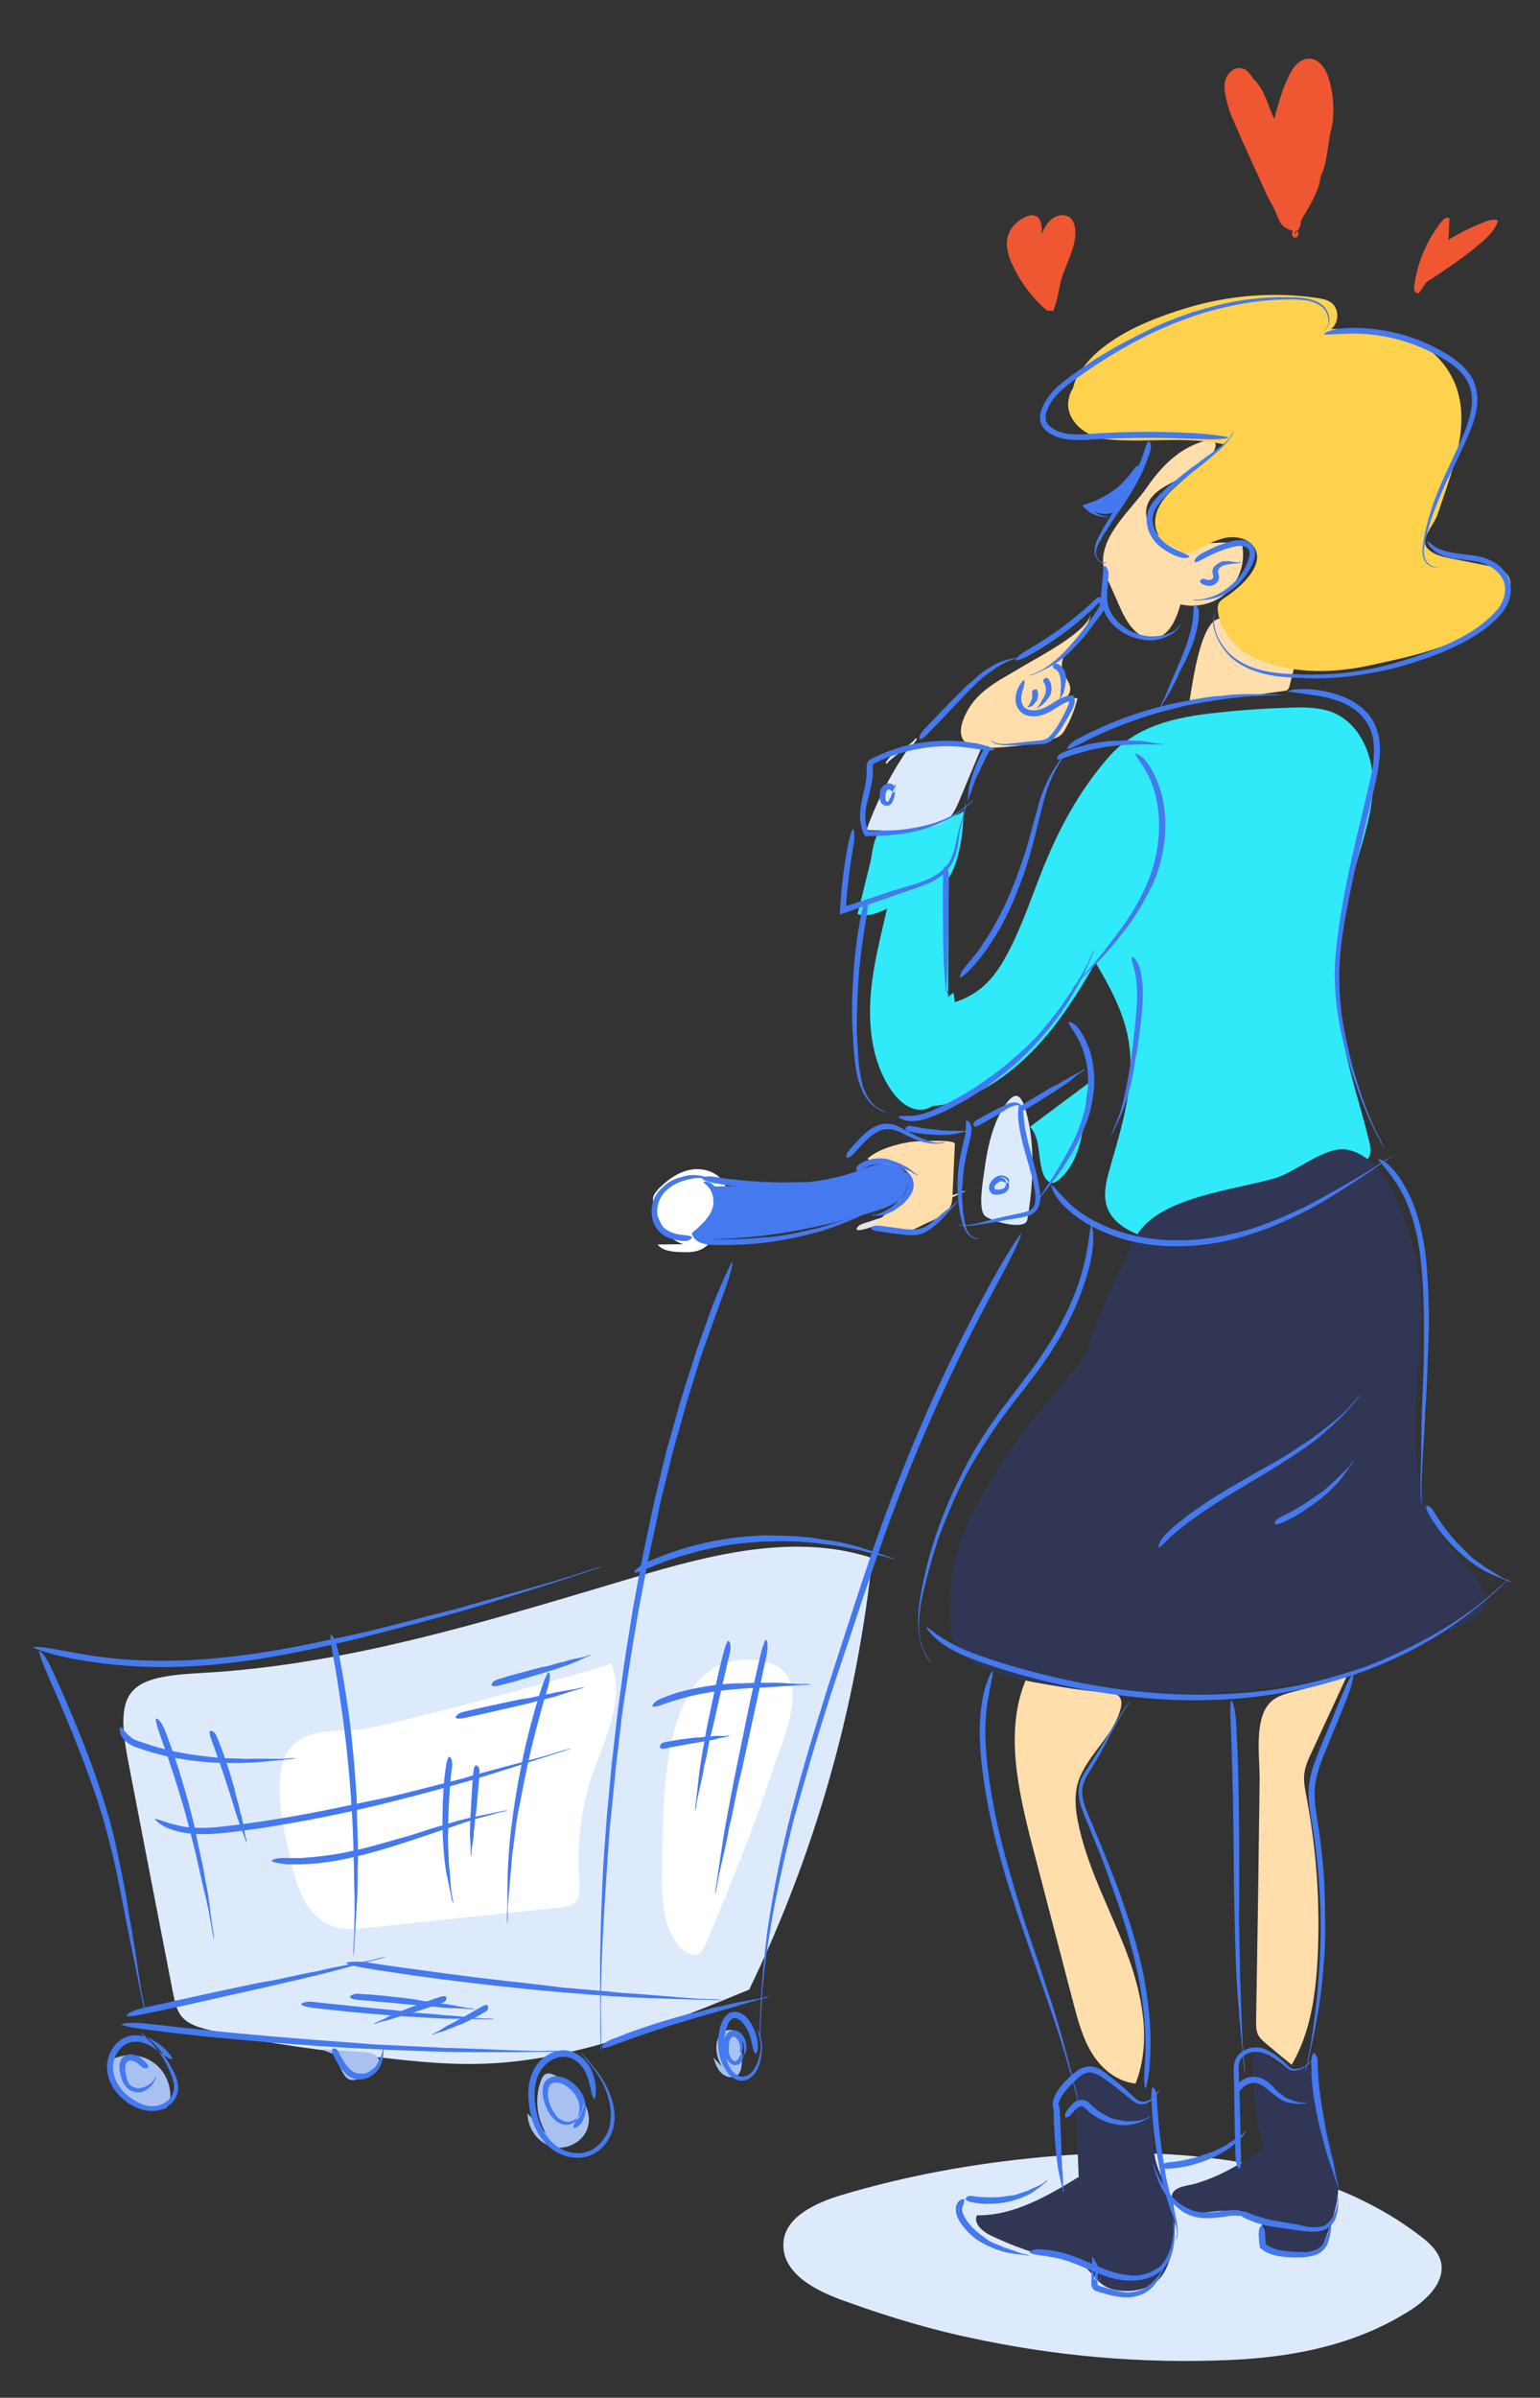 <?xml version="1.0" encoding="utf-8"?>
<!-- Generator: Adobe Illustrator 21.1.0, SVG Export Plug-In . SVG Version: 6.00 Build 0)  -->
<svg version="1.1" xmlns="http://www.w3.org/2000/svg" xmlns:xlink="http://www.w3.org/1999/xlink" x="0px" y="0px"
	 viewBox="0 0 658 1024" style="enable-background:new 0 0 658 1024;" xml:space="preserve">
<rect x="0" y="0" width="658" height="1024" fill="#333333" stroke="none"/>
<style type="text/css">
	.st0{fill:#F1F5FC;}
	.st1{fill-rule:evenodd;clip-rule:evenodd;fill:#E4E4E4;}
	.st2{fill:#FFFFFF;}
	.st3{fill:none;stroke:#FCFCFC;stroke-width:0.25;stroke-miterlimit:10;}
	.st4{fill:#C2DDFE;stroke:#C2DDFE;stroke-width:0.829;stroke-miterlimit:10;}
	.st5{fill:#91FFD5;}
	.st6{fill:#E4E4E4;}
	.st7{fill:#DDEAFC;stroke:#DDEAFC;stroke-width:0.613;stroke-miterlimit:10;}
	.st8{fill:#FFDEAC;}
	.st9{fill:#DDEAFC;}
	.st10{fill:#3B4B99;}
	.st11{fill:#6C3B00;}
	.st12{fill:#4DB1FF;}
	.st13{fill:#B9966D;}
	.st14{fill:#FFEF37;}
	.st15{fill:#A8C1F0;}
	.st16{opacity:0.7;fill:#DDEAFC;stroke:#DDEAFC;stroke-width:0.724;stroke-miterlimit:10;}
	.st17{opacity:0.5;fill:#DDEAFC;stroke:#DDEAFC;stroke-width:0.724;stroke-miterlimit:10;}
	.st18{fill:#E4E4E4;stroke:#E4E4E4;stroke-miterlimit:10;}
	.st19{fill:#E4E4E4;stroke:#E4E4E4;stroke-width:1.201;stroke-miterlimit:10;}
	.st20{fill:#DAE4FC;}
	.st21{fill-rule:evenodd;clip-rule:evenodd;fill:#FFFFFF;}
	.st22{fill-rule:evenodd;clip-rule:evenodd;fill:#3BE2B4;}
	.st23{fill:#3BE2B4;}
	.st24{fill-rule:evenodd;clip-rule:evenodd;fill:#76FFD3;}
	.st25{fill:#E4E4E4;stroke:#E4E4E4;stroke-width:1.122;stroke-miterlimit:10;}
	.st26{fill-rule:evenodd;clip-rule:evenodd;fill:#8FAFF5;}
	.st27{fill:#C0DBFC;}
	.st28{fill:#DDEAFC;stroke:#DDEAFC;stroke-width:0.724;stroke-miterlimit:10;}
	.st29{fill:none;stroke:#9BB7F6;stroke-width:0.25;stroke-miterlimit:10;}
	.st30{fill:none;stroke:#DBE5FC;stroke-width:0.25;stroke-miterlimit:10;}
	.st31{fill:#4479EE;}
	.st32{fill:#92BEAE;}
	.st33{fill:#8FAFF5;}
	.st34{fill-rule:evenodd;clip-rule:evenodd;fill:#B4C9F8;}
	.st35{fill-rule:evenodd;clip-rule:evenodd;fill:#C2DDFE;stroke:#C2DDFE;stroke-width:0.829;stroke-miterlimit:10;}
	.st36{fill:#E4E4E4;stroke:#E4E4E4;stroke-width:0.805;stroke-miterlimit:10;}
	.st37{fill:#E4E4E4;stroke:#E4E4E4;stroke-width:0.971;stroke-miterlimit:10;}
	.st38{fill-rule:evenodd;clip-rule:evenodd;fill:#4479EF;}
	.st39{fill:#FFFF33;}
	.st40{fill:#EF5632;}
	.st41{fill:#4275F2;}
	.st42{fill:#979797;}
	.st43{fill:url(#SVGID_1_);}
	.st44{fill:url(#SVGID_2_);}
	.st45{fill:none;stroke:#FCFCFC;stroke-width:0.537;stroke-miterlimit:10;}
	.st46{fill-rule:evenodd;clip-rule:evenodd;fill:#4479EE;}
	.st47{fill:none;stroke:#BEF5E6;stroke-width:0.258;stroke-miterlimit:10;}
	.st48{fill:none;stroke:#9BB7F6;stroke-width:0.2;stroke-miterlimit:10;}
	.st49{fill:#E4E4E4;stroke:#E4E4E4;stroke-width:0.87;stroke-miterlimit:10;}
	.st50{fill:none;stroke:#9BB7F6;stroke-miterlimit:10;}
	.st51{fill:#B1B7D6;}
	.st52{fill:#DDEAFC;stroke:#DDEAFC;stroke-width:0.632;stroke-miterlimit:10;}
	.st53{fill:#EBF2FD;}
	.st54{fill-rule:evenodd;clip-rule:evenodd;fill:#DDEAFC;}
	.st55{fill:#C7B4FF;}
	.st56{fill:#FFD24D;}
	.st57{fill:#8A8BC3;}
	.st58{fill:#D6BEDB;stroke:#DDEAFC;stroke-width:0.724;stroke-miterlimit:10;}
	.st59{fill:#FFE5D7;stroke:#DDEAFC;stroke-width:0.724;stroke-miterlimit:10;}
	.st60{fill:#FC5C05;}
	.st61{fill:#303654;}
	.st62{fill:#F5911E;}
	.st63{fill:#C0C5E1;}
	.st64{fill:#76FFD3;}
	.st65{fill:#4479EF;}
	.st66{fill:#AF88A1;}
	.st67{fill:#D58E76;}
	.st68{fill:#FF6666;}
	.st69{fill:#FF8C8C;}
	.st70{fill:#8B3214;}
	.st71{fill:#B9071A;}
	.st72{fill:#9CFFDA;}
	.st73{fill:#84FFD0;}
	.st74{fill:#F0A0C8;}
	.st75{fill:#CECAEF;}
	.st76{fill:none;stroke:#FCFDFF;stroke-miterlimit:10;}
	.st77{fill:#D0D66F;}
	.st78{fill:#C3965C;}
	.st79{fill:#C48563;}
	.st80{fill:#3294EF;}
	.st81{fill:#0E50BA;}
	.st82{fill:#CB5300;}
	.st83{fill:#FDDC00;}
	.st84{fill:#B8E0FF;}
	.st85{fill:#A77666;}
	.st86{fill:#2A237E;stroke:#DDEAFC;stroke-width:0.724;stroke-miterlimit:10;}
	.st87{fill:#DDEAFC;stroke:#DDEAFC;stroke-width:0.567;stroke-miterlimit:10;}
	.st88{fill-rule:evenodd;clip-rule:evenodd;fill:#303654;}
	.st89{fill:#805E00;}
	.st90{fill:#FF777F;}
	.st91{fill-rule:evenodd;clip-rule:evenodd;fill:#FFDEAC;}
	.st92{fill:#FFDEAC;stroke:#FFDEAC;stroke-miterlimit:10;}
	.st93{fill:#34E5F9;}
	.st94{fill-rule:evenodd;clip-rule:evenodd;fill:#EF5632;}
	.st95{fill:url(#SVGID_3_);}
	.st96{opacity:0.8;}
	.st97{fill:#94D0FF;}
	.st98{fill:url(#SVGID_4_);}
	.st99{fill:#30EAF9;}
	.st100{fill-rule:evenodd;clip-rule:evenodd;fill:#3B4B99;}
	.st101{fill:none;stroke:#99B5F5;stroke-width:0.5;stroke-miterlimit:10;}
	.st102{fill:#4479EE;stroke:#4479EE;stroke-width:0.25;stroke-miterlimit:10;}
	.st103{fill:none;stroke:#9BB7F6;stroke-width:0.199;stroke-miterlimit:10;}
	.st104{fill:none;stroke:#9BB7F6;stroke-width:0.186;stroke-miterlimit:10;}
	.st105{fill:none;stroke:#9BB7F6;stroke-width:0.27;stroke-miterlimit:10;}
	.st106{fill:none;stroke:#9BB7F6;stroke-width:0.234;stroke-miterlimit:10;}
	.st107{fill:none;stroke:#9BB7F6;stroke-width:0.221;stroke-miterlimit:10;}
	.st108{fill:none;stroke:#9BB7F6;stroke-width:0.242;stroke-miterlimit:10;}
	.st109{fill-rule:evenodd;clip-rule:evenodd;fill:#FFD24D;}
	.st110{fill-rule:evenodd;clip-rule:evenodd;fill:#30EAF9;}
	.st111{fill:none;stroke:#F7AB99;stroke-miterlimit:10;}
	.st112{display:none;}
	.st113{display:inline;fill:#4479EE;}
	.st114{display:inline;fill:#A8C1F0;}
	.st115{display:inline;fill:#D6BEDB;stroke:#DDEAFC;stroke-width:0.724;stroke-miterlimit:10;}
	.st116{display:inline;fill:#FFE5D7;stroke:#DDEAFC;stroke-width:0.724;stroke-miterlimit:10;}
	.st117{display:inline;fill:#8A8BC3;}
	.st118{display:inline;fill:#6674B7;}
	.st119{display:inline;fill:#C0C5E1;}
	.st120{display:inline;fill:#FF4400;}
	.st121{display:inline;fill:#B33000;}
	.st122{display:inline;fill:#FF777F;}
	.st123{display:inline;fill:#476D15;}
	.st124{display:inline;fill:#B98D00;}
	.st125{display:inline;fill:#6D5200;}
	.st126{display:inline;fill:#B9966D;}
	.st127{display:inline;fill:#327DAC;}
	.st128{display:inline;fill:#0C3853;}
	.st129{display:inline;fill:#B9421B;}
	.st130{display:inline;fill:#461100;}
	.st131{display:inline;fill:#B9071A;}
	.st132{display:inline;fill:#460008;}
	.st133{display:inline;fill:#035336;}
	.st134{display:inline;fill:#1BAC77;}
	.st135{display:inline;fill:#213A00;}
	.st136{display:inline;}
	.st137{display:inline;fill:#C0DBFC;}
	.st138{display:inline;fill:#7DA5D5;}
	.st139{display:inline;fill:#C7B4FF;}
	.st140{display:inline;fill:#7754F5;}
	.st141{display:inline;fill:#91FFD5;}
	.st142{display:inline;fill:#EBD3A4;}
	.st143{fill:#25AEE3;}
	.st144{fill:#909DDB;}
	.st145{fill:#5C6AC2;}
	.st146{fill:#2CE1B4;}
	.st147{fill:url(#SVGID_5_);}
	.st148{fill:url(#SVGID_6_);}
	.st149{fill:url(#SVGID_7_);}
	.st150{fill:url(#SVGID_8_);}
	.st151{fill:url(#SVGID_9_);}
	.st152{fill:url(#SVGID_10_);}
	.st153{fill:url(#SVGID_11_);}
	.st154{fill:url(#SVGID_12_);}
	.st155{fill:url(#SVGID_13_);}
	.st156{display:inline;fill:#76FFD3;}
	.st157{display:inline;fill:#3BE2B4;}
	.st158{display:inline;fill:#C2DDFE;stroke:#C2DDFE;stroke-width:0.829;stroke-miterlimit:10;}
	.st159{display:inline;fill:#DDEAFC;stroke:#DDEAFC;stroke-width:0.724;stroke-miterlimit:10;}
	.st160{display:inline;fill:#90666B;}
	.st161{display:inline;fill:#D58E76;}
	.st162{display:inline;fill:#F7F0E8;}
	.st163{display:inline;fill:#F1F5FC;}
</style>
<g id="fill_color_-_browser">
</g>
<g id="browser">
</g>
<g id="Layer_6">
</g>
<g id="fill_color">
</g>
<g id="outline">
	<g>
		<g>
			<g>
				<path class="st1" d="M412.7,508.6c-1-0.1-1.9,0.6-2.9,0.9c-3,1.1-6.6,1.8-9.7,3.2c-2.4,0.6-4.3,1.4-7.1,2.3
					c-1.2,0.4-2.5,0.6-3.7,1c-5.2,1.6-10,3.2-15.2,4.8c-0.5,0.2-1.1,0.4-1.7,0.6c-1.4,0.5-3,0.9-4.3,1.4c-1.4,0.6-2.2,1.6-2.1,2.4
					c1.2,0.5,3.6-0.3,5.9-1c3.9-1.1,9.2-2.9,12.9-4.2c2.8-1,5.7-1.9,8.4-3c2.8-1.1,5.5-2,8.2-3.1c1.9-0.8,3.7-1.8,5.6-2.6
					C408.9,510.4,410.8,509.5,412.7,508.6z"/>
			</g>
		</g>
		<path class="st2" d="M297.3,531.3c-4.1,1.3-8.6-0.7-11.6-3.8c-2.9-3.1-4.5-7.2-5.9-11.3c-0.6-1.7-1.1-3.5-0.6-5.2
			c0.4-1.3,1.4-2.4,2.3-3.4c3.7-3.7,8.2-7,13.3-8c5.2-1,11.1,0.6,14.1,4.9c1.9,2.8,2.4,6.3,2,9.6c-0.4,3.3-1.7,6.5-3.1,9.5
			c-1.9,4.1-4.4,8.3-8.5,10.1c-2.9,1.3-6.2,1.1-9.3,1c-3.3-0.2-7-0.6-9-3.2"/>
		<path class="st52" d="M410.1,997.1c1.4,0.3,2.8,0.6,4.2,0.9c36.1,7.9,73.5,11.2,110.6,9.6c25.3-1.1,49.7-5.5,71.6-17.7
			c2.1-1.2,4.2-2.4,6.2-3.7c7.4-4.8,14.7-12.3,12.6-20.4c-1.2-4.5-5.1-8-9-10.9c-43.5-33.1-105.1-38.6-161.5-33.3
			c-28.9,2.7-57.7,7.9-85.3,16.2c-10.9,3.3-23.4,9.1-24.4,19.5c-1.3,13.6,14.4,21.1,26.2,25.2C377.3,988.3,393.5,993.3,410.1,997.1z
			"/>
		<path class="st65" d="M306,516.3c-1,5.3-5.3,9.2-9.4,12.7c26,1,52-4.1,77-11.6c3.9-1.2,7.9-2.5,10.8-5.2c3-2.8,4.6-7.4,2.7-11
			c-1.7-3.3-5.8-4.6-9.5-4.4c-3.7,0.3-7.1,1.8-10.6,3.1c-15.2,5.6-31.7,6.1-47.8,6.5c-5.4,0.1-10.8,0.3-16.2,0.3
			C306.1,508,306.6,513.2,306,516.3z"/>
		<path class="st8" d="M471.5,242.1c0.4,2.5,1.4,4.8,2.5,7c1.5,3.5,3.1,6.9,4.6,10.4c2.8,6.4,7.5,13.9,14.4,13.1
			c6.5-0.7,9.6-8.2,11.4-14.5c7.1,1.7,15-0.4,20.2-5.5c5.2-5.1,7.6-12.9,6.1-20c-5.4-1.4-11.2-0.8-16.8-0.4
			c-5.6,0.4-11.5,0.4-16.5-2.1c-5-2.5-8.9-8.2-7.4-13.7c2.8-10.2,19.1-11.7,25.6-19.3c6-6.9,5.1-11.2-3.9-7.8
			c-9.2,3.5-16,10.7-21.4,18.5C483.7,217.4,469.4,229.1,471.5,242.1z"/>
		<path class="st8" d="M508.3,299c13.5-0.6,26.9-1.9,40.2-3.9c0.7-0.1,1.5-0.2,1.9-0.8c0.3-0.4,0.5-0.9,0.6-1.4
			c0.9-3.4,1.7-6.8,2.6-10.3c-0.9,3.5-30-18.2-31.5-18.4C513.1,262.9,509.5,292.5,508.3,299z"/>
		<path class="st8" d="M466,262c-0.3,4.7-4,8.4-7.2,12s-6.2,8.2-4.7,12.7c0.7,2,2.2,3.7,2.9,5.7c0.7,2,0.2,4.7-1.9,5.4
			c1.8,0.1,3.5,0.3,5.3,0.4c-1.1,4.6-2.9,9.1-5.3,13.3c-0.6,1.1-1.4,2.2-2.5,2.9c-5,3.3-31.8,6.4-37.4,4.3
			c-7.4-2.8-4.5-10.7-1.3-16.1c5.3-8.9,15.4-13.2,24.1-18.6C443.9,280.5,465.5,269.3,466,262z"/>
		<path class="st8" d="M408,488.5c-0.3,7.2-0.7,14.4-1,21.6c-0.1,1.4-0.1,2.9-0.6,4.3c-1.6,4.6-7,6.3-11.4,8.4
			c-3.2,1.5-6.2,3.4-9.7,3.8c-4.2,0.5-8.2-1.4-12-3.1c4.8-4.8,9.5-9.6,14.3-14.3c1-1,2-2,2.3-3.4c0.7-2.7-1.7-5.2-4.1-6.7
			c-3.9-2.4-12.9-1.7-15.1-4.3c4.7-4.1,12.1-6.1,18.2-7.1C390.6,487.4,408.1,486.4,408,488.5z"/>
		<path class="st8" d="M481,832.9c-7-18.2-16.6-35.6-20.4-54.8c-1-4.9-1.5-10-0.5-14.9c2.7-12.5,15.4-20.9,18.7-33.4
			c0.4-1.6,0.6-3.4-0.2-4.7c-0.6-1-1.7-1.6-2.7-2.1c-11.3-5.4-25.2-3.5-37-6.7c0,0-0.1,0-0.1,0c-9.8,21.8-3.9,48,2.2,71.6
			c5.9,22.5,11.7,45,17.6,67.5c2,7.5,4,15.2,8.1,21.7c4.1,6.6,10.8,12,18.5,12.7C492.3,871.8,488,851.1,481,832.9z"/>
		<path class="st8" d="M536.7,863.2c0,1.9,0,3.8,0.7,5.5c0.8,1.7,2.3,3,3.7,4.2c3.6,3,7.2,6,10.8,8.9c8.1-13.8,10.3-30.2,11.1-46.1
			c1.1-22.9-0.5-45.9-4.8-68.4c-0.6-3.2-1.3-6.5-0.9-9.8c0.4-3.2,1.7-6.2,3.1-9.1c5.4-11.6,10.7-23.2,16.1-34.8
			c-1.9,4-16.8,6.9-20.9,8.1c-4.8,1.4-10.2,2-13.6,6.2c-6.3,7.6-3.6,23.7-3.8,32.6C537.8,794.7,537.3,829,536.7,863.2z"/>
		<g>
			<path class="st99" d="M366.4,390.4c5.7,1.9,11.4-2.1,17-4.2c5.7-2.2,12.2-2.6,17.2-6.2c5.3-3.8,7.8-10.3,9.2-16.6
				c1.3-5.7,1.9-11.6,1.8-17.5c0.1,4.2-32.2,5.9-35.7,9.4c-2.9,2.9-3.2,9.6-4.1,13.3C370,375.9,368.2,383.2,366.4,390.4z"/>
			<path class="st99" d="M405.4,370.3c-0.2,27.7-0.3,55.4-0.5,83.2c0,4.1-0.1,8.3-1.5,12.2c-1.4,3.9-4.5,7.4-8.6,8.1
				c-5.5,1-10.6-3.3-13.8-7.9c-9.4-13.5-10.5-31.1-8.3-47.4s7.5-32,9.7-48.2"/>
			<path class="st99" d="M408,428c9.2-3,15.2-8.4,20.3-16.9c7.2-12.1,11.8-26.3,17-39.4c7.1-17.7,15.4-33.2,27.8-47.7
				c12-14,28.7-17.7,46.6-19.6c10.7-1.2,21.5-1.9,32.2-2.2c6-0.2,12.1-0.1,17.7,2.1c11,4.6,16.7,17.2,17,29.1
				c0.3,11.9-3.7,23.4-6.9,34.8c-6.7,24.1-10,49.5-6,74.2c2.5,15.3,7.7,29.9,11.3,45c0.6,2.3,1,4.9-0.2,7c-0.8,1.3-2.1,2.1-3.4,2.9
				c-10.5,6.5-21,13-31.8,18.9c-9.9,5.4-20.3,10.3-31.3,12.7c-11,2.4-22.9,2.3-33.3-2.2c-5-2.2-9.8-5.6-11.8-10.7
				c-2.1-5.4-0.6-11.4,1-17c5.2-18.2,11.3-37.2,7.8-55.8c-2.2-11.5-7.9-22-13.9-32.1c-7.5,12.9-15.4,25.7-25.7,36.5
				s-22.9,19.8-37.3,23.7c-5.5,1.5-12.2,1.8-15.8-2.6c-2.5-3.1-2.5-7.6-1.8-11.6c2.1-13.1,9.4-25.2,19.9-33.2"/>
			<path class="st61" d="M431.2,619.7c-17.6,27.6-26.9,43-25.2,75.3c1,19.2,32.2,22.8,47.9,25.5c31.4,5.3,65.4,3.6,96.8-0.8
				c20.3-2.8,40.2-9.3,58.3-18.9c6.1-3.2,20.3-7.1,24.1-13c5.7-8.9-7.4-19.7-12.4-25.4c-9.8-11.3-14.4-26.3-15.7-41.2
				c-2.5-29.6,7.1-60.1-1.4-89.3c-4.4-15.3-12.4-38.5-28.6-41c-8.6-1.3-21.4,9.5-29.7,12.1c-17.9,5.4-51.4,8.1-60.3,25.9
				c-15.6,31.1-23.9,55.1-18,44C460.3,585.6,438.9,607.6,431.2,619.7z"/>
		</g>
		<path class="st61" d="M493.4,975c5-3.7,6.8-10.3,7.8-16.5c1-6.4,1.4-13.2-0.6-19.4c-1.6-4.9-4.6-9.3-6.2-14.2
			c-2.9-8.8-1.1-18.6-4.1-27.3c-5.5,0-10-4.3-14-8.1c-4-3.8-9-7.7-14.4-6.7c-0.8,0.1-1.6,0.4-2.1,1c-0.6,0.8-0.6,1.9-0.6,2.8
			c0.6,14.4,1.1,28.7,1.7,43.1c-13.4,8.2-27.8,16.6-43.5,16.4c-1.6,3.5,2.4,6.9,5.9,8.6c6.7,3.2,13.6,5.9,20.7,8
			c6.1,1.8,14.5,1.9,19.7,5.7c3.6,2.7,5.1,6.6,9.5,8.5C479,979.4,488.1,978.9,493.4,975z"/>
		<path class="st61" d="M539.8,916.8c-3.4-12-4.8-24.5-4.4-37c0-1.1,0.2-2.3,1-2.9c0.9-0.7,2.3-0.4,3.3,0.1c3.5,1.6,6.1,4.7,9.5,6.3
			c3.5,1.6,8.7,0.6,9.4-3.2c3.4,12.1,6.8,24.1,10.2,36.2c1.3,4.8,2.7,9.6,3,14.6c0.6,10.3-3.4,20.3-7.4,29.9
			c-3.7,0.9-7.5,1.5-11.3,1.8c-3.4,0.2-7.1,0.2-10.1-1.5c-3-1.6-5.3-5.2-4.4-8.5c0.4-1.3,1.1-2.8,0.3-3.9c-0.4-0.5-0.9-0.7-1.5-0.9
			c-4.4-1.7-9-3.5-13.7-3.6c-3.4-0.1-6.8,0.6-10.2,0.8c-4.1,0.2-12.2-0.8-12.8-6.3c-0.5-5,6.8-5.1,10.3-6.2
			c5.2-1.6,10.3-3.7,15.1-6.4C527.7,925.3,540.2,918.4,539.8,916.8z"/>
		<g>
			<path class="st99" d="M466.5,461.5c-8.8,6.6-17.6,13.1-26.4,19.7c4.8,5.2,3.1,13.6,5.7,20.3c0.7,1.9,2.4,4,4.4,3.6
				c0.7-0.1,1.3-0.6,1.9-1c6-4.8,8.9-12.6,10.3-20.2s1.5-15.4,3.3-22.9"/>
		</g>
		<path class="st56" d="M642.8,244.2c-2-1.6-4.6-2.1-7.2-2.6c-5.2-1-10.4-2.1-15.6-3.1c-3.5-0.7-7.2-1.5-9.8-4
			c-4.1-3.9,2.6-10.4,4-14.7c1.8-5.5,3.8-10.9,5.5-16.4c3.5-11,6.4-23,3.6-34.5c-2-8.5-7.4-16.1-14.6-20.9
			c-11.5-7.6-26.2-7.7-40-7.5c3.6-2.6,3.6-8.9-0.1-11.4c-1.6-1.1-3.7-1.5-5.6-1.8c-18.6-2.8-37.9-1.2-55.9,4.2
			c-10.9,3.3-24.2,8.2-34.4,15.8c-5,3.7-9.2,8-12.1,13c-1,1.7-1.7,3.5-2.1,5.4c-0.8,1.3-1.4,2.6-1.7,4c-2.5,9.6,7.3,17.1,15.9,17.9
			c15.9,1.6,32.1-1.2,47.8,1.7c0.7,0.1,1.5,0.3,2.2,0.4c-6.2,5.5-12.4,11-18.6,16.6c-3.2,2.8-6.4,5.7-8.5,9.4
			c-2.1,3.7-2.9,8.4-0.9,12.2c1.8,3.6,5.6,5.5,9.4,7c0.6,0.7,1.3,1.3,2.3,1.3c1.2,0.1,2.3-0.3,3.4-0.8c4.5-1.9,8.7-4.6,13.4-5.6
			c4.7-1.1,10.5,0.1,12.9,4.3c4.5,7.8-7,17.3-12.7,21.1c-1.1,0.7-2.3,1.5-2.8,2.8c-0.4,1-0.4,2.2-0.2,3.3
			c1.3,9.4,8.9,17.1,17.7,20.6c15.7,6.3,33.1,5.5,48.9,1.9c11.1-2.5,18.1-3.8,28.9-7.6c8.8-3.2,21.1-8.8,26.4-17.4
			C644.8,254.6,647.6,248,642.8,244.2z"/>
		<path class="st31" d="M486.1,203.2c-6.7,5.4-14.2,9.8-22.1,13.1c2.6,2.3,6.1,3.5,9.5,3.1c0.5-0.1,1.1-0.1,1.6-0.4
			c0.4-0.3,0.8-0.7,1.1-1.1c4.6-6,8.8-12.4,12.6-19"/>
		<path class="st9" d="M74,851.5c0.7,3.5,1.5,7.2,3.8,9.9c2.6,3,6.7,4.3,10.6,5.3c20.9,5.3,42.4,8,63.8,10.7
			c18.5,2.3,37.2,4.7,55.9,3.9c39-1.7,75.9-16.7,112-31.6c28-57.8,45.8-120.4,52.6-184.3c-32.9-10.8-68.7-1.6-101.9,8.3
			c-60.8,18-121.3,37.3-185,40.8c-30.3,1.6-37.1,6.5-31.1,37.3C61.1,785,67.5,818.2,74,851.5z"/>
		<path class="st28" d="M391.5,315.5c-8.8,11.8-15.8,24.9-20.8,38.7c7.1,0.2,14.3,0,21.4-0.6c4.8-0.4,9.9-1.2,13.3-4.6
			c1.9-2,3-4.5,4.1-7.1c3.3-7.9,6.6-15.8,9.9-23.7c-8.4-0.5-16.9-0.3-25.2,0.5c-5.9,0.6-12.7,2.1-15.5,7.3"/>
		<path class="st28" d="M438.6,520.8c2.5-14.5,3.5-31.9-0.6-46.2c-2.2-7.6-4.3-8.4-8.8-1.6c-4.8,7.3-7.1,18-8.2,26.6
			c-0.6,4.5-2.6,15.3-0.3,19C422,520.8,437.8,525.4,438.6,520.8z"/>
		<path class="st2" d="M282.9,801.3c-0.2,10.8,0.5,22.7,8,30.6c2,2.1,5.1,3.9,7.7,2.5c1.6-0.9,2.4-2.7,3.1-4.4
			c9.9-23.9,19.9-47.9,27.9-72.5c5.5-16.7,20-45.1-5.7-48.4C280.2,703.4,283.4,773.8,282.9,801.3z"/>
		<path class="st2" d="M261.1,710.4c6.2,14.8-2.3,31.2-7.6,46.4c-5.2,14.9-7.2,30.8-6,46.5c0.3,3.6,0.4,8-2.7,10
			c-1.3,0.8-2.9,1-4.4,1.2c-27.6,2.9-55.3,5.8-82.9,8.8c-5.2,0.5-10.6,1.1-15.5-0.7c-10-3.5-14.7-14.9-17.1-25.3
			c-2.9-12.5-9.7-37.8-1.7-49.6c6.6-9.7,19.5-8.3,29.8-9C163.5,738.1,261.5,711.3,261.1,710.4z"/>
		<path class="st15" d="M53.2,895.7c-2.7-3.1-4.8-6.9-5.9-10.9c-0.4-1.4-0.7-3,0.1-4.3c0.6-1.1,1.8-1.7,3-2
			c5.3-1.7,11.5-0.6,15.9,2.9s6.9,9.3,6.4,14.9c-0.1,1.2-0.4,2.5-1.2,3.3c-1.4,1.6-3.9,1.4-5.9,0.9c-6.3-1.5-12.1-5.1-16.1-10.2"/>
		<path class="st15" d="M240.5,918.9c-9.5-6.5-13.5-19.8-9.3-30.5c0.4-0.9,0.8-1.9,1.6-2.4c1.7-1.2,4,0,5.8,1.2
			c3.6,2.5,7.1,5.1,9.6,8.6c2.6,3.5,4.1,8,3.1,12.2c-1.5,6.3-8.7,10.4-15,8.9c-6.3-1.5-10.9-7.9-10.9-14.3"/>
		<path class="st15" d="M312.7,887c-3.7-2.6-6.2-6.9-6.6-11.5c-0.2-2.5,0.3-5.3,2.1-7.1s5.2-2.1,6.8-0.1c0.7,0.8,1,1.9,1.2,2.9
			c0.8,3.4,1,7,0.7,10.5c-0.1,1.4-0.4,3-1.3,4.1c-1.7,2-5.1,1.5-7.1-0.2s-2.9-4.4-3.7-6.9"/>
		<path class="st15" d="M143.6,877.6c0.5,2.7,1.6,5.4,3,7.8c0.6,0.9,1.2,1.9,2.1,2.4c1.4,0.8,3.2,0.6,4.7-0.1
			c1.5-0.7,2.7-1.8,4.1-2.7c2-1.3,4.7-2.9,4.4-5.2c-0.3-2.4-3.5-3.2-5.9-3.4c-6.4-0.4-12.8-0.9-19.2-1.3"/>
		<g>
			<g>
				<path class="st40" d="M553.2,98.8c-2-9-4.2-11.7-6.1-15.4c-6.3-12.5-12.6-25-18.9-37.5c-1.7-3.5-3.5-7.3-2.5-11.1
					c0.6-2,2.5-4,4.6-3.5c0.7,0.2,1.4,0.7,2,1.2c4.9,4.4,7.7,10.5,11,16.2c2.2,3.7,4.6,7.3,7.3,10.7"/>
				<g>
					<path class="st94" d="M549.7,60.1c0.1-2.6-2.3-3.9-3.5-5.9c-1.9-3.1-3.2-6.7-4.6-10.4c-1.4-3.7-3.2-7.5-6.2-10.2
						c-0.5-0.9-1.1-1.7-1.8-2.5c-0.3-0.4-0.8-0.8-1.3-1.2c-0.5-0.4-1.3-0.7-2.2-0.8c-0.8-0.1-1.7,0-2.4,0.3
						c-0.7,0.3-1.3,0.7-1.9,1.2c-1,1-1.8,2.1-2.2,3.5c-0.6,2.1-0.5,4.4,0,6.6c0.7,3.3,1.5,6.4,2.6,8.9c4.8,11.2,9.6,21.6,14.7,32.8
						c0.5,1.2,1.1,2.3,1.8,3.6c0.9,1.6,1.7,3.1,2.3,4.5c0.6,1.4,1.1,2.7,1.7,4c1.3,2.6,4.5,4.4,7.7,4c1.4-1.5,1.7-3.7,1.3-6.3
						c-0.2-1.3-0.6-2.6-1.1-4c-0.5-1.4-1.2-2.8-1.8-4.1c-0.5-1.1-1-2.1-1.4-3.1c-0.5-1.1-1-2.3-1.6-3.5c-1.1-2.4-2.3-4.8-3.4-7.2
						c-2.3-4.8-4.7-9.6-6.7-13.5c-1.5-3-3-6.1-4.4-9.1c-0.8-1.5-1.5-3-2.2-4.5c-0.7-1.4-1.3-2.7-1.8-3.8c-0.6-1.5-0.7-2.6-0.5-3.3
						c0,0,0-0.1,0-0.2c0,0,0-0.1,0-0.1l0,0c0,0,0,0-0.1-0.1c-0.1-0.1-0.2-0.2-0.3-0.3c-0.4-0.5-0.7-1-0.7-1.4c0-0.1,0-0.1,0-0.2
						l0-0.1c0,0,0,0.1,0,0.1c0,0,0,0.2-0.1,0.3c-0.1,0.2-0.2,0.4-0.3,0.7l-0.3,0.5l-0.3,0.4c0,0,0.1,0,0.2,0.1
						c0.3,0.2,0.6,0.5,1,0.8c0.7,0.6,1.3,1.2,1.9,1.9c2.8,2.9,5.7,6.4,8.3,10.2C542.9,53,546.2,56.8,549.7,60.1z"/>
				</g>
			</g>
			<g>
				<path class="st40" d="M548,57.8c1.4-6.1,9.2-43,15.9-21.5c5.4,17.7-1.4,47.5-10.8,63.2c-0.5,1.6,0.5-1.5,0.4-1.1"/>
				<g>
					<path class="st94" d="M552.7,98.3c0.2,0.1,0.5,0.1,0.8,0.1c0,0,0.1,0,0.1,0c0,0,0,0,0,0c0.1,0,0.2,0.1,0.3,0.1
						c0.7,0.3,0.4,0.2,0.5,0.2c0,0-0.1,0-0.1,0.1c-0.1,0.1-0.2,0.1-0.2,0.2c-0.2,0.1-0.3,0.3-0.4,0.4c-0.1,0.1-0.2,0.3-0.3,0.5
						l0,0.1l0,0l0,0l0,0l0,0c0,0,0,0.1-0.2,0c-0.1-0.1-0.1-0.1-0.1-0.2l0,0l0,0c0,0,0,0,0,0l0.1-0.1l0.1-0.3l0,0l0,0
						c0.8-1.2,1.1-2.7,1.8-3.9c1.7-3,3.7-6.1,5.5-9.5c1.7-3.4,3.3-7,3.7-10.7c0.3-0.6,0.6-1.2,0.8-1.8c0.2-0.6,0.4-1.2,0.6-1.8
						c0.4-1.2,0.7-2.5,0.9-3.8c0.5-2.6,0.9-5.4,1.4-8.7c0.4-2.9,1.4-5.7,1.6-8.6c0-1.5,0.2-3.1,0.1-4.6c-0.1-1.5-0.1-3.1-0.3-4.6
						l-0.3-2.3l-0.6-2.7c-0.3-1.5-1.1-4.4-2.3-6.5c-0.6-1-1.2-2-2-2.7c-0.7-0.7-1.6-1.3-2.5-1.7c-0.9-0.4-2.1-0.5-3.1-0.4
						c-1,0.1-2,0.5-2.8,1c-1.8,1-3.4,3-4.7,5.5c-0.3,0.6-0.6,1.2-0.9,1.9l-0.8,1.7c-0.3,0.7-0.6,1.5-0.9,2.2
						c-0.5,1.2-0.9,2.5-1.3,3.9c-0.9,3.1-2.3,6.7-2.6,9.7c-0.4,3.3,1.8,6.3,4.9,7.2c3.9-1.4,4.6-6.7,6.3-11.4c0.7-2,1.5-4.2,2.3-6.3
						c0.2-0.5,0.4-1.1,0.7-1.6l0.1-0.2l0,0l0-0.1l0,0c0.1,0,0.1-0.1,0.1-0.1c0.1-0.1,0.2,0,0.2,0.1c0.1,0.6,0.3,1.1,0.4,1.7l0.2,0.8
						l0.2,1.1l0.3,2.1l0.2,2.2c0.1,0.7,0.1,1.5,0.1,2.2c0,1.5,0.1,3,0,4.5c0,0.7,0,1.5,0,2.2c0,0.7-0.1,1.5-0.1,2.2
						c-0.2,6.1-1.4,12-2.5,17.8c-0.8,4.3-1.1,8.6-2.2,12.7c-1.1,3.6-2.2,7.3-3.6,10.8l-0.1,0.3l0,0.3l0,0.2l0,0.1l0,0.1l0,0.1l0,0
						c0,0,0,0.1,0,0.2c0,0.1-0.1,0.2,0.3,0.8c0.7,0.9,1.9,0.3,1.9,0.2c0.2-0.2,0.2-0.2,0.2-0.3l0-0.1l0,0l0-0.1
						c0.1-0.2,0.1-0.1,0.1-0.2l0,0l0.1-0.6l0.1-0.5l0-0.3l0-0.1c0,0,0,0,0,0s0,0,0,0l-0.3-0.1l-0.2-0.1c-0.1,0-0.2-0.1-0.3-0.2
						c0,0-0.1,0-0.1,0c0,0,0,0-0.1,0C553.3,98.4,553,98.4,552.7,98.3z"/>
				</g>
			</g>
		</g>
		<g>
			<g>
				<path class="st38" d="M416.4,341.1c-1.9,1.5-4,3.7-6.3,5.2c-3.6,2.4-7.9,4.3-12.4,5.6c-4.5,1.3-9.2,2.1-13.7,2.6
					c-3.3,0.2-6.3,0.3-9.5,0.4c-0.8,0-1.6,0-2.5,0.1c-0.3,0-0.6,0-0.9,0c-0.1-0.2-0.2-0.4-0.4-0.8c-0.7-1.6-1-3.4-1-5.4
					c0-3.5,1-6.8,1.8-10.1c0.9-3.5,1.7-7.2,1.4-11c0-0.4,0-0.8,0-1c0.1-0.2,0.1-0.3,0.4-0.5c0.2-0.2,0.6-0.4,1-0.5l1.2-0.6
					c1.6-0.8,3.2-1.4,4.8-2c3.3-1.2,6.7-2.2,10.1-2.9c3.5-0.7,7-1.2,10.6-1.4c0.7-0.1,1.5-0.1,2.3-0.1c0.8,0,1.6,0,2.4,0
					c3.8,0,8.4,0.6,11.9,1.2c3.9,0.6,6.9,0.9,7.5,0.2c-0.6-0.4-1.5-0.8-2.6-1.2c-1.1-0.4-2.4-0.7-3.8-1.1c-2.8-0.6-6.2-1.1-9.4-1.3
					c-2.8-0.2-5.8-0.3-9,0c-3.2,0.2-6.5,0.6-9.7,1.2c-6.5,1.2-12.7,3.6-17.5,6c-0.4,0.2-1,0.4-1.6,0.9c-0.3,0.2-0.6,0.5-0.8,0.9
					c-0.2,0.4-0.3,0.8-0.4,1.2c-0.1,0.7,0,1.3,0,1.8c0,0.5,0,0.9,0,1.4c0,1.9-0.3,3.8-0.7,5.8c-0.8,3.9-2,7.8-2.1,12
					c-0.1,2.1,0.2,4.3,0.8,6.4c0.2,0.5,0.4,1,0.6,1.6l0.7,1.3c0,0,0,0.1,0.1,0.1l0.2,0l0.4,0l0.7,0c1,0,2.1-0.1,3.1-0.1
					c4-0.1,7.9-0.4,11.8-1c5.7-0.8,11.1-2.4,16.1-4.6C407.7,348.8,412.6,345.5,416.4,341.1z"/>
			</g>
		</g>
		<g>
			<g>
				<path class="st38" d="M412.4,342.4c-0.1,1-0.1,2.2-0.3,3.3c-0.2,1.2-0.4,2.4-0.8,3.4c-0.6,1.7-1.2,3.5-1.6,5.3
					c-0.5,1.9-0.9,3.8-1.3,5.7c-0.2,1-0.5,1.9-0.7,2.9c-0.1,0.5-0.3,0.9-0.5,1.4c-0.2,0.5-0.3,0.9-0.5,1.4c-0.7,1.8-1.8,3.4-3,4.9
					c-1.9,1.9-4,3.2-6.4,4.4c-2.4,1.2-5.1,2.1-8.4,3.1c-2.8,0.9-5.7,1.6-8.4,2.5c-6.4,2.2-12.6,4.2-19,6.3l0-0.3l0.1-1.4
					c0.1-1.2,0.2-2.4,0.3-3.6c0.2-2.4,0.5-4.8,0.8-7.2c0.2-1.3,0.3-2.6,0.5-4c0.4-3.2,1.1-7,1.6-10.1c0.5-3.3,0.3-5.9-0.4-6.4
					c-1.3,2.1-2.3,7.7-3.2,13.1c-0.5,3.2-1,6.8-1.4,10.5c-0.2,1.9-0.4,3.7-0.5,5.6c-0.1,0.9-0.1,1.8-0.2,2.8
					c-0.1,1.6-0.2,3.1-0.3,4.6c4-1.4,7.5-2.6,10.5-3.7c3.2-1.1,6.4-2.2,9.6-3.3c1.6-0.6,3.2-1.1,4.8-1.7c1.6-0.5,3.1-1.1,4.7-1.6
					c3.2-1.1,6.4-2.1,9.5-3.6c1.6-0.7,3-1.7,4.4-2.7c0.6-0.6,1.4-1.1,1.9-1.8l0.9-1l0.8-1.1c1.5-2.1,2.3-4.4,2.9-6.8
					c0.5-2.3,0.8-4.6,1.1-6.8c0.4-2.4,0.9-4.7,1.6-7C412.3,347.3,412.9,344.8,412.4,342.4z"/>
			</g>
		</g>
		<g>
			<g>
				<path class="st38" d="M379,475.1c-1.6-0.8-3.6-1.5-5.1-2.8c-2.3-2-4.1-5-5.1-8.2c-1-3.2-1.4-6.6-1.9-9.8
					c-0.2-4.7-0.6-8.6-0.8-14.5c-0.1-2.5,0.1-5,0.1-7.4c0.2-10.4,0.9-20.2,2.4-30.6c0.2-1.1,0.3-2.2,0.5-3.4c0.4-2.7,1.1-6,1.4-8.6
					c0.4-2.8,0.2-5.1-0.5-5.5c-1.3,1.8-2.2,6.5-2.9,11.1c-0.7,3.9-1.4,8.5-1.8,13.1c-0.5,4.6-0.8,9.2-1,13
					c-0.3,5.8-0.3,11.7-0.1,17.4c0.3,5.8,0.6,11.4,1.4,17c0.6,4,1.7,8,3.6,11.5c1.1,1.9,2.4,3.6,4.1,4.9
					C374.9,473.6,376.9,474.7,379,475.1z"/>
			</g>
		</g>
		<g>
			<g>
				<path class="st38" d="M406.3,425.6c-0.4-0.4-0.8-0.8-1.1-1.3c-0.3-0.5-0.6-1.1-0.7-1.6c-0.2-0.9-0.1-1.8,0-2.8
					c0.1-1,0.1-1.9,0.2-2.9c0.1-2,0.2-4,0.1-5.9c0.3-2.7,0.1-5.1,0.2-8.5c0-1.5,0.2-2.9,0.2-4.4c0.1-6.1,0.2-11.9,0.2-18.1
					c0-0.6,0-1.3,0-2c0-1.6,0.1-3.6-0.1-5.1c-0.1-1.7-0.8-2.9-1.6-3.1c-0.9,1.2-0.7,4-0.8,6.7c-0.1,4.6,0,10.9,0,15.3
					c0,3.4,0,6.8,0.1,10.1c0.1,3.4,0.1,6.7,0.3,9.9c0.1,2.4,0.4,4.6,0.5,6.9l0.1,1.8c0,0.6,0.1,1.3,0.2,1.9c0.1,0.6,0.3,1.3,0.7,1.8
					C405.1,424.9,405.6,425.3,406.3,425.6z"/>
			</g>
		</g>
		<g>
			<g>
				<path class="st38" d="M455.8,321.5c-1.6,1.1-3,3.2-4.2,5c-3.9,5.6-7.1,13.2-8.7,20.4c-1.6,5-2.5,9.4-4.4,15.7
					c-0.8,2.7-1.8,5.3-2.7,7.9c-1.9,5.5-4,10.8-6.4,15.9c-2.4,5.1-5.1,10.1-8.3,15c-0.7,1-1.4,2.1-2.1,3.2c-0.4,0.6-0.9,1.3-1.4,1.9
					c-0.5,0.7-1,1.3-1.6,2c-1,1.3-2.1,2.5-3,3.7c-1,1.2-1.8,2.3-2.3,3.3c-0.5,0.9-0.7,1.7-0.5,2.1c1.1-0.5,2.6-1.7,4.2-3.4
					c0.8-0.8,1.6-1.8,2.5-2.7c0.8-1,1.6-2,2.5-3.1c2.7-3.5,5.6-7.9,8.2-12.5c2.5-4.6,4.7-9.3,6.3-13.3c2.5-6.1,4.7-12.3,6.4-18.4
					c1.8-6.3,3.2-12.4,4.7-18.4c1.1-4.4,2.2-8.6,3.9-12.5c0.9-2.1,1.9-4.2,3.1-6.1C453,325.1,454.3,323.2,455.8,321.5z"/>
			</g>
		</g>
		<g>
			<g>
				<path class="st38" d="M497,318.1c-0.7-0.5-1.8-0.4-2.8-0.6c-2.9-0.5-6.4-1.3-9.5-1.1c-1.1-0.2-2.2-0.2-3.3-0.2
					c-0.6,0-1.1,0-1.8,0.1c-0.6,0-1.3,0.1-2,0.1c-1.2,0-2.5,0-3.7,0.1c-2.6,0.3-5,0.6-7.5,1.1c-2.5,0.5-4.9,1.2-7.4,1.9
					c-0.5,0.2-1,0.4-1.6,0.6c-1.3,0.5-2.8,1-4,1.6c-1.3,0.7-1.9,1.7-1.7,2.5c1.3,0.4,3.3-0.7,5.4-1.4c0.9-0.3,1.9-0.6,2.9-0.9
					c1-0.3,2.1-0.6,3.1-0.9c2.1-0.6,4.3-1.1,6-1.4c2.7-0.6,5.5-0.9,8.1-1.2c2.7-0.3,5.4-0.3,8-0.4c1,0,1.9-0.1,2.9-0.1
					c0.9,0,1.9,0,2.8,0c1,0,2,0.1,3,0.1C495,317.9,496,318,497,318.1z"/>
			</g>
		</g>
		<g>
			<g>
				<path class="st38" d="M547.4,296.8c-1.7-0.5-3.9-0.2-5.8-0.3c-6.1-0.1-13.3-0.3-19.8,0.7c-2.3,0.1-4.5,0.3-6.8,0.7
					c-1.1,0.2-2.3,0.4-3.6,0.6c-1.3,0.2-2.6,0.5-4,0.8c-1.3,0.2-2.5,0.4-3.7,0.7c-1.2,0.2-2.4,0.4-3.6,0.7c-5.1,1.2-10,2.6-14.9,4.2
					c-4.9,1.6-9.6,3.5-14.5,5.6c-1,0.5-2,1-3.1,1.5c-0.6,0.3-1.3,0.6-2,0.9c-0.7,0.3-1.3,0.7-2,1c-1.3,0.7-2.7,1.4-3.8,2
					c-2.5,1.5-4,3.2-3.8,4c1.1-0.1,2.7-0.8,4.5-1.7c1.8-0.9,3.9-2,5.9-3c1.8-0.8,3.7-1.7,5.7-2.6c2-0.9,4.1-1.8,6.3-2.6
					c4.3-1.7,8.5-3.2,12.1-4.3c5.4-1.8,11.1-3.1,16.5-4.4c5.6-1.2,11.1-2,16.5-2.8c2-0.2,3.9-0.5,5.9-0.7c1.9-0.2,3.9-0.4,5.8-0.5
					c2.1-0.1,4.1-0.2,6.2-0.3C543.3,296.9,545.3,296.9,547.4,296.8z"/>
			</g>
		</g>
		<g>
			<g>
				<path class="st38" d="M457.9,422.3c1.7-1.2,3.3-3.3,4.9-5c5.1-5.3,11.3-11.3,16-17.8c1.8-2.1,3.4-4.3,5-6.6
					c0.8-1.2,1.5-2.4,2.4-3.7c0.8-1.3,1.7-2.7,2.5-4.3l1.1-2c0.4-0.7,0.7-1.3,1.1-2c0.7-1.3,1.3-2.7,2-4c2.5-5.9,4-12,4.7-18.2
					c0.6-6.2,0.4-12.6-1.1-18.9c-0.2-0.6-0.4-1.3-0.6-2c-0.2-0.7-0.4-1.4-0.7-2.1c-1.1-3.3-2.9-7-4.8-9.7c-0.5-0.7-1.1-1.4-1.6-1.9
					c-0.5-0.6-1.1-1-1.6-1.3c-1-0.7-1.7-1-2.1-0.8c0.2,0.6,0.6,1.3,1.2,2.1c0.6,0.8,1.1,1.7,1.8,2.7c1.3,2,2.6,4.4,3.7,6.9
					c0.4,1.1,0.8,2.2,1.2,3.4c0.4,1.2,0.7,2.4,1,3.7c0.2,1.3,0.6,2.6,0.7,3.9c0.1,1.3,0.4,2.7,0.4,4c0.4,5.4-0.1,10.9-0.9,15.2
					c-0.3,1.7-0.7,3.3-1.1,5c-0.5,1.6-1,3.3-1.6,4.9c-1.1,3.2-2.6,6.3-4.1,9.3c-3.1,6.1-6.9,11.6-10.9,16.9
					c-2.9,3.8-5.8,7.6-8.8,11.1C464.5,414.9,461.2,418.6,457.9,422.3z"/>
			</g>
		</g>
		<g>
			<g>
				<path class="st38" d="M467.6,405.6c-1.3,1.7-2,4.2-3.1,6.3c-3.3,6.6-8.2,13.7-12.7,20.1c-0.9,1.1-1.8,2.1-2.6,3.2
					c-0.4,0.5-0.8,1.1-1.3,1.6c-0.4,0.5-0.9,1-1.3,1.6c-0.9,1.1-1.8,2.2-2.8,3.3c-1,1.1-2.1,2.3-3.4,3.6c-1,1.1-2.2,2.1-3.3,3.1
					c-0.6,0.5-1.1,1-1.6,1.5c-0.6,0.5-1.1,1-1.7,1.4c-4.6,4.2-9.5,7.9-14.5,11.3c-5,3.5-10.3,6.5-16,9.3c-1.2,0.6-2.4,1.2-3.7,1.8
					c-3,1.4-6.7,2.6-9.6,2.8c-1.6,0.1-2.9,0.1-4,0.1c-1.1,0-1.9,0-2.2,0.3c0.9,1,3,1.9,5.7,1.9c2.6,0.1,5.6-0.7,8.2-1.7
					c1.1-0.4,2.3-0.9,3.5-1.4c1.2-0.6,2.4-1.1,3.6-1.7c0.6-0.3,1.2-0.6,1.8-0.9c0.6-0.3,1.2-0.7,1.8-1c1.2-0.7,2.5-1.4,3.7-2
					c1.2-0.7,2.4-1.5,3.6-2.2c0.6-0.4,1.2-0.7,1.8-1.1c0.6-0.4,1.1-0.8,1.7-1.1c1.1-0.8,2.2-1.5,3.2-2.2c1-0.8,2-1.5,2.9-2.2
					c5.6-4.2,11-8.9,15.7-13.9c4.8-5.1,9.2-10.3,13-15.9c1.4-2,2.7-4,3.9-6.1c0.6-1,1.2-2.1,1.8-3.1c0.6-1,1.1-2.1,1.7-3.1
					C463.8,414.7,465.8,410.2,467.6,405.6z"/>
			</g>
		</g>
		<g>
			<g>
				<path class="st38" d="M591.8,491.1c-1.6-3.8-4.2-8.2-5.9-12.5c-2.9-6.7-5.4-14.1-7.6-21.8c-2.1-7.7-3.8-15.6-5-23.2
					c-1.3-11-1.7-20.4,0.3-34.2c0.8-5.9,2-11.7,3.1-17.3c2.4-12.1,5.3-23.8,8.1-35.6c0.7-2.9,1.4-5.9,2.1-8.8c0.7-2.9,1.4-5.9,1.9-9
					c0.5-3.1,0.9-6.2,0.8-9.4c-0.1-3.2-0.7-6.5-2-9.5c-0.5-1.3-1.3-2.5-2.1-3.7c-0.5-0.6-0.9-1.1-1.4-1.7c-0.5-0.5-1.1-1.1-1.6-1.6
					c-0.6-0.6-1.4-1.1-2.1-1.7c-0.7-0.5-1.5-1-2.3-1.5c-0.8-0.4-1.6-0.9-2.5-1.3c-0.9-0.4-1.7-0.8-2.6-1.1c-3.5-1.3-7-2.1-10.1-2.5
					c-3.4-0.5-6.4-0.5-8.7-0.3c-2.2,0.1-3.7,0.5-4,0.9c2.3,0.5,6.4,0.8,11.1,1.6c2.4,0.3,4.9,0.8,7.4,1.5c2.5,0.7,5.1,1.6,7.4,2.9
					c3.9,2.1,7.5,5.6,9.4,10.2c1.9,4.6,1.8,10.1,1.1,15.4c-0.8,5.3-2.2,10.6-3.4,15.7c-1.2,5.1-2.3,9.9-3.4,14.2
					c-3.1,13.4-6.1,27-7.9,40.3c-0.9,6.8-1.7,13.5-1.6,20.3c0.1,6.8,0.8,13.4,2,19.9c1.7,9.5,4.3,18.4,7.4,27.1
					c1.6,4.7,3.5,9.2,5.4,13.7C587.1,482.5,589.4,486.9,591.8,491.1z"/>
			</g>
		</g>
		<g>
			<g>
				<path class="st38" d="M442.3,514.1c1.3-1,2.2-2.7,3.3-4.1c3.4-4.4,7.6-9.3,10.5-14.5c1.2-1.7,2.2-3.4,3.2-5.3c1-1.9,2-3.9,3-6.3
					c1-2.1,1.9-4.2,2.6-6.3c1.5-4.6,2.3-9.2,2.6-13.9c0.2-4.7-0.3-9.5-1.6-14.2c-0.3-1-0.6-2-1.1-3c-0.9-2.4-2.4-5.2-3.9-7.2
					c-0.4-0.5-0.8-1-1.3-1.4c-0.4-0.4-0.9-0.7-1.3-0.9c-0.8-0.5-1.4-0.6-1.8-0.4c0.3,1,1.2,2.2,2.1,3.7c1,1.5,2,3.3,2.9,5.1
					c0.4,0.8,0.6,1.6,1,2.5c0.3,0.9,0.6,1.8,0.9,2.7c0.2,1,0.5,1.9,0.7,2.9c0.2,1,0.4,2,0.5,3c0.5,4,0.4,8.1,0,11.4
					c-0.1,1.3-0.4,2.5-0.6,3.8c-0.3,1.2-0.5,2.5-0.9,3.7c-0.7,2.5-1.5,4.9-2.4,7.2c-1.9,4.8-4.3,9.1-6.8,13.4
					c-1.8,3.1-3.6,6.1-5.6,9C446.5,508,444.4,511,442.3,514.1z"/>
			</g>
		</g>
		<g>
			<g>
				<path class="st38" d="M594.9,493.7c-2.7,1.2-5.6,3.5-8.3,5.2c-8.8,5.6-19.4,11.4-29.1,16.6c-1.8,0.8-3.5,1.6-5.3,2.4
					c-1.7,0.7-3.5,1.6-5.3,2.3c-3.6,1.6-7.5,3-12.2,4.6c-4.1,1.3-8.2,2.1-12.2,3c-4.3,0.8-8.6,1.4-12.9,1.7c-4.3,0.2-8.6,0.3-12.8,0
					c-4.2-0.4-8.5-0.9-12.6-1.9c-4.2-1-8.3-2.3-12.3-4.1c-0.8-0.3-1.6-0.8-2.5-1.2c-0.8-0.4-1.8-0.8-2.6-1.3
					c-4.1-2.2-8.5-5.5-11.4-8.6c-3.3-3.3-5.3-6.2-6.3-6.3c0.3,1.7,1.6,4.5,3.9,7.2c2.3,2.7,5.5,5.4,8.8,7.6c5.6,3.8,13,7,20.8,9
					c7.7,1.9,15.7,2.5,22.2,2.3c5-0.1,9.9-0.6,14.8-1.4c4.9-0.8,9.7-2.1,14.2-3.5c4.7-1.5,9.2-3.2,13.6-5.1c4.4-1.9,8.7-4,12.8-6.2
					c6.1-3.3,11.6-6.8,17.2-10.4C583.5,501.6,589.2,497.7,594.9,493.7z"/>
			</g>
		</g>
		<g>
			<g>
				<path class="st38" d="M474.6,484.9c1-1,1.6-2.8,2.3-4.2c2.2-4.5,4.5-10,5.6-15.2c1.2-3.7,1.6-6.9,2.4-11.7
					c0.3-2.1,0.8-4.1,1.1-6c0.6-4.3,1.1-8.4,1.6-12.6c0.5-4.2,0.8-8.4,0.7-12.8c0-0.9-0.1-1.9-0.2-2.9c-0.3-2.3-0.7-5.2-1.5-7.2
					c-0.9-2.3-2.3-3.7-3.1-3.5c0,0.5,0.1,1,0.2,1.7c0.1,0.6,0.3,1.4,0.6,2.1c0.4,1.6,0.9,3.4,1.1,5.2c0.4,3.1,0.6,6.8,0.4,10.5
					c-0.2,3.7-0.6,7.5-0.9,10.5c-0.5,4.7-1.1,9.5-1.7,14c-0.6,4.6-1.5,9.1-2.4,13.5c-0.7,3.2-1.4,6.3-2.4,9.3
					C477.3,478.7,476,481.9,474.6,484.9z"/>
			</g>
		</g>
		<g>
			<g>
				<path class="st38" d="M437.2,280.7c-1-0.4-2.3,0.1-3.5,0.3c-3.6,0.6-7.9,1.9-11.1,4.3c-2.5,1.3-4.4,3-7,5.4
					c-1.1,1-2.4,1.9-3.4,3c-2.3,2.2-4.4,4.4-6.6,6.6c-2.1,2.2-4.3,4.4-6.5,6.7c-0.5,0.5-0.9,1-1.4,1.5c-1.1,1.2-2.6,2.6-3.6,3.9
					c-1.1,1.3-1.5,2.8-1,3.4c1.5-0.3,3.4-2.5,5.3-4.5c3.3-3.3,7.8-8.1,10.9-11.4c2.4-2.6,4.8-5.1,7.2-7.4c2.4-2.4,5-4.5,7.7-6.3
					c1.9-1.3,3.9-2.6,6-3.5C432.4,281.6,434.8,281,437.2,280.7z"/>
			</g>
		</g>
		<g>
			<g>
				<path class="st38" d="M439.4,288.5c1.7,0,3.6-1,5.3-1.8c2.7-1.2,5.5-2.8,8.2-4.7c2.7-1.9,5.1-4.3,7.2-6.7
					c3.3-3.2,5.5-6.5,8.9-11c0.7-1,1.5-1.9,2.2-3c0.3-0.5,0.7-1.1,0.9-1.7c0.2-0.6,0.4-1.4,0.3-2.1c-0.1-0.4-0.2-0.8-0.4-1.2
					c-0.2-0.4-0.6-0.9-1.1-1.1c-0.5-0.2-1.1-0.2-1.6-0.1c-0.5,0.2-0.9,0.5-1.1,0.7c-0.9,0.9-1.8,1.7-2.8,2.6
					c-1.8,1.7-3.7,3.3-5.6,4.8c-3.8,3.1-7.7,6.1-12,8.9c-0.9,0.6-1.8,1.2-2.8,1.8c-2.2,1.5-5,3-7.2,4.4c-2.3,1.4-3.9,3-3.7,3.8
					c2.1-0.1,6.2-2.5,10.1-4.8c3.3-2,7.1-4.5,10.7-7.2c3.6-2.7,7.1-5.6,9.8-8.1c1.1-0.9,2.1-1.9,3.1-2.9l1.5-1.5
					c0.2-0.2,0.4-0.4,0.5-0.4l0,0c0,0,0,0,0,0c0.1,0.1,0.1,0.3,0.1,0.5c0,0.2,0,0.4,0,0.6c-0.1,0.3-0.1,0.5-0.3,0.8
					c-0.4,1.1-1.2,2.1-2,3.2c-3.2,4.6-6.4,8.9-9.9,12.9c-2.6,2.9-5.1,5.6-8.1,7.8C446.7,285.5,443.2,287.4,439.4,288.5z"/>
			</g>
		</g>
		<g>
			<g>
				<path class="st38" d="M423.3,315.9c0.3,0.7,1,1.2,1.8,1.6c0.8,0.3,1.7,0.5,2.5,0.6c1.3,0.2,2.7,0.2,4.1,0.2c1.4,0,2.9,0,4.4-0.1
					c3-0.1,5.9-0.1,8.8-0.4c1,0,2.1-0.2,3.1-0.7c1-0.5,1.7-1.2,2.4-2c1.4-1.5,2.7-3.3,4-5.6c1.2-1.9,2.4-3.8,3.3-5.7
					c0.5-1,1.1-2.1,1.4-3.4c0.1-0.3,0.1-0.6,0.1-1.1c0-0.5-0.1-1-0.2-1.4c-0.1-0.2-0.2-0.4-0.3-0.6l-0.1-0.3c0,0,0-0.1-0.1-0.1
					l-0.2,0c-0.4,0-0.9,0-1.4,0.2l-0.7,0.1c-0.2,0-0.3,0.1-0.5,0.1c-0.3,0.1-0.6,0.2-0.9,0.3c-0.6,0.2-1.1,0.5-1.6,0.7
					c-1.1,0.5-2,1.1-3,1.7c-1.9,1.2-3.7,2.4-5.7,2.9c-1.9,0.6-4.1,0.7-5.7-0.1c-0.7-0.3-1.3-0.8-1.7-1.5c-0.5-0.8-0.8-1.9-0.8-3
					c0-1.1,0.3-2.2,0.6-3.2c0.7-2.2,1.2-4.1,0.6-4.7c-0.8,0.6-1.7,1.7-2.5,3.5c-0.8,1.7-1.4,4.1-0.9,6.4c0.2,1,0.6,2,1.3,2.9
					c0.7,0.9,1.6,1.7,2.7,2.1c2.2,0.9,4.6,0.8,6.7,0.2c1.1-0.3,2.1-0.7,3.1-1.2c0.9-0.5,1.8-1,2.6-1.5c1.6-1,3.1-2,4.5-2.6
					c0.5-0.2,1.1-0.5,1.6-0.6l0.2-0.1l0,0l0,0c0,0,0,0,0,0l0,0.4c-0.1,0.5-0.2,1-0.4,1.5c-0.4,1-1.1,2.2-1.6,3.3
					c-0.6,1.1-1.1,2.2-1.7,3.2c-1.2,2.2-2.5,4.2-4,5.9c-0.8,0.9-1.5,1.6-2.4,1.9c-0.9,0.4-2,0.5-3.2,0.6c-3.5,0.3-6.9,0.8-10.3,1.1
					c-1.8,0.2-3.6,0.4-5.3,0.3C426.3,317.6,424.5,317.1,423.3,315.9z"/>
			</g>
		</g>
		<g>
			<g>
				<path class="st38" d="M452.7,298.8c0.5-0.1,0.4-0.6,0.6-0.9c0.5-0.9,1.4-2.1,1.4-3.3c0.4-0.8,0.4-1.6,0.5-2.6
					c0-0.5,0.3-0.9,0.3-1.4c0-1,0-2-0.3-3c-0.3-1-0.7-2-1.6-2.9c-0.2-0.2-0.4-0.4-0.6-0.5c-0.5-0.4-1.2-0.8-1.9-0.8
					c-0.8,0-1.3,0.7-1.2,1.5c0.4,0.8,0.8,0.8,1.4,1.2c0.4,0.3,0.8,0.7,1.1,1.3c0.3,0.6,0.5,1.2,0.6,1.8c0.2,0.9,0.2,1.9,0.3,2.8
					c0.1,0.9-0.1,1.9-0.1,2.8c0,0.7,0,1.4-0.1,2C453,297.4,452.9,298.1,452.7,298.8z"/>
			</g>
		</g>
		<g>
			<g>
				<path class="st38" d="M443.1,302.5c0.5,0.1,0.5-0.3,0.8-0.5c0.7-0.6,1.9-1,2.4-2c0.7-0.4,1-1,1.5-1.8c0.2-0.3,0.6-0.6,0.8-1
					c0.4-0.8,0.6-1.7,0.7-2.7c0-0.9-0.1-1.9-0.4-2.9c-0.1-0.2-0.2-0.4-0.3-0.6c-0.3-0.5-0.6-1.1-1.1-1.4c-0.5-0.3-1.3,0.1-1.7,0.8
					c-0.2,0.9,0.3,1.1,0.5,1.6c0.2,0.4,0.4,0.9,0.5,1.5c0.1,0.6,0.1,1.1,0.1,1.6c-0.1,0.7-0.3,1.4-0.6,2.1c-0.3,0.7-0.8,1.3-1.2,2
					c-0.3,0.5-0.5,1.1-0.8,1.6C443.8,301.4,443.5,301.9,443.1,302.5z"/>
			</g>
		</g>
		<g>
			<g>
				<path class="st38" d="M438.9,302.1c0.3,0.3,0.4,0,0.6-0.1c0.5-0.2,1.5-0.2,1.8-0.9c0.5-0.2,0.7-0.6,1-1.1
					c0.2-0.2,0.4-0.4,0.6-0.6c0.5-1.1,0.8-2.2,0.6-3.5c0-0.1-0.1-0.3-0.1-0.4c-0.1-0.3-0.2-0.8-0.4-1c-0.3-0.3-1-0.1-1.7,0.3
					c-0.6,0.7-0.4,0.9-0.3,1.2c0,0.3,0.1,0.6,0.1,1c0,0.3,0,0.7-0.1,1c-0.1,0.4-0.3,0.8-0.4,1.2c-0.1,0.4-0.4,0.8-0.6,1.1
					c-0.1,0.3-0.2,0.7-0.4,0.9c-0.1,0.1-0.2,0.3-0.3,0.4C439.2,301.8,439,302,438.9,302.1z"/>
			</g>
		</g>
		<g>
			<g>
				<path class="st38" d="M382.7,334.8c-0.5,0.3-0.3,0.9-0.4,1.3c-0.4,1.4-1.4,2.8-1.7,4.3c-0.3,0.4-0.6,0.9-0.8,1.4
					c-0.1,0.3-0.2,0.4-0.3,0.5c-0.1,0.1-0.3,0.2-0.5,0.1c-0.2,0-0.3-0.1-0.4-0.3c-0.1-0.2-0.1-0.3-0.2-0.5c-0.1-0.4-0.1-0.8-0.1-1.4
					c0-0.6,0.1-1.1,0.2-1.5c0.1-0.5,0.3-0.9,0.5-1.1c0.2-0.3,0.6-0.5,0.8-0.5c0.1,0,0.2,0,0.3,0c0.1,0,0.2,0.2,0.3,0.4
					c0.1,0.1,0.3,0.1,0.5,0.2c0.2,0.2,0.5,0.5,0.8,0.8c0.3,0,0.5-0.1,0.7-0.4c0.2-0.3,0.3-0.7,0.3-1c-0.1-0.8-0.5-1.6-1.3-2.1
					c-0.7-0.4-1.6-0.5-2.4-0.3c-0.8,0.2-1.4,0.7-1.9,1.2c-1,1.2-1.2,2.6-1.2,3.6c0,0.7-0.1,1.5,0.2,2.4c0.1,0.5,0.3,0.9,0.8,1.4
					c0.2,0.2,0.4,0.4,0.7,0.5c0.3,0.2,0.6,0.3,0.9,0.3c0.6,0.1,1.3,0,1.8-0.4c0.3-0.2,0.5-0.4,0.7-0.7c0.2-0.3,0.3-0.5,0.4-0.7
					c0.3-0.6,0.5-1.3,0.7-1.9c0.3-1,0.3-1.9,0.4-2.9C382.7,336.8,382.7,335.8,382.7,334.8z"/>
			</g>
		</g>
		<g>
			<g>
				<path class="st38" d="M473,240.4c-0.6,0-1.2-0.1-1.8-0.2c-0.6-0.2-1.2-0.5-1.6-0.9c-0.7-0.7-1.2-1.7-1.3-2.7
					c-0.1-1,0.1-2.1,0.5-3c0.7-1.9,2-3.7,2.9-5.5c1.7-2.4,2.9-4.6,5-7.7c0.9-1.3,1.9-2.6,2.7-3.8c3.6-5.5,6.9-10.9,9.6-17.1
					c0.3-0.6,0.5-1.3,0.8-2.1c0.3-0.8,0.6-1.8,1-2.7c0.3-0.9,0.6-1.8,0.8-2.7c0.4-1.8,0-3.3-0.8-3.6c-0.6,0.5-1,1.5-1.4,2.7
					c-0.4,1.2-0.8,2.6-1.3,3.9c-0.8,2.3-2,4.9-3.2,7.5c-1.2,2.6-2.6,5.1-3.8,7.1c-1.8,3.1-3.8,6.2-5.6,9.2c-1.9,3.1-3.8,6.1-5.4,9.2
					c-1.2,2.2-2.4,4.6-2.4,7.4c0,0.7,0.1,1.5,0.4,2.2c0.3,0.7,0.7,1.3,1.2,1.8C470.1,240.3,471.7,240.9,473,240.4z"/>
			</g>
		</g>
		<g>
			<g>
				<path class="st38" d="M504.7,266.8c-1,0.5-1.7,1.6-2.6,2.3c-1.5,1.1-3.4,1.8-5.3,2.2c-1.9,0.4-3.9,0.5-5.8,0.5
					c-1.4-0.2-2.6-0.5-3.9-0.8c-1.3-0.3-2.7-0.8-4.2-1.5c-1.3-0.7-2.4-1.6-3.5-2.4c-2.3-1.8-4.2-4.1-5.3-6.7c-1.1-2.6-1.2-5.4-1-8.4
					c0.1-0.6,0.1-1.3,0.2-2c0.1-1.6,0.4-3.7,0.3-5.3c-0.1-1.8-1.1-3.1-1.9-3c-0.6,1.3-0.3,3.9-0.7,6.6c-0.2,2.3-0.7,5.1-0.4,8
					c0.1,1.5,0.4,2.9,1,4.3c0.5,1.3,1.1,2.5,1.8,3.5c2.1,3.1,5.1,5.5,8.2,7c3.3,1.5,6.7,2.4,10.2,2.4c2.5-0.1,4.9-0.7,7.1-1.8
					c1.2-0.5,2.3-1.2,3.2-2C503.1,268.8,503.9,267.8,504.7,266.8z"/>
			</g>
		</g>
		<g>
			<g>
				<path class="st38" d="M473.6,220.7c-0.7-0.4-1.6-0.2-2.4-0.4c-1.2-0.3-2.5-0.9-3.6-1.7c-0.5-0.4-1.1-0.9-1.4-1.2
					c-0.2-0.2-0.3-0.3-0.5-0.5l-0.3-0.3l-0.1-0.1c0,0,0,0,0,0l0.1,0c0.5-0.1,0.8-0.1,1.1-0.2c0.2,0,0.3-0.1,0.4-0.1
					c0.2-0.1,0.4-0.1,0.7-0.2c0.5-0.1,0.9-0.3,1.4-0.5c0.5-0.2,1-0.4,1.6-0.7c1-0.4,2-0.7,2.9-1.2c1.9-1,3.7-2.2,5.4-3.5
					c1.7-1.3,3.2-2.8,4.7-4.5c0.3-0.3,0.6-0.7,0.9-1.1c0.7-0.9,1.6-2,2.1-3c0.5-1.1,0.4-2.2-0.3-2.7c-1.2,0.3-2,2-3.2,3.4
					c-1,1.2-2.1,2.6-3.4,3.9c-1.3,1.3-2.7,2.5-3.9,3.3c-1.8,1.4-3.8,2.5-5.8,3.5c-1,0.5-2,1-3.1,1.4l-0.9,0.3
					c-0.6,0.2-1,0.3-1.5,0.5l-1.4,0.5l-0.7,0.3c-0.1,0,0,0.1,0.1,0.1l0.1,0.1l0.3,0.3c0.5,0.5,1,1,1.6,1.5c0.3,0.2,0.5,0.5,0.8,0.6
					l0.4,0.3c0.1,0.1,0.2,0.1,0.3,0.2c0.8,0.4,1.5,0.8,2.3,1C470.1,220.7,471.9,220.9,473.6,220.7z"/>
			</g>
		</g>
		<g>
			<g>
				<path class="st38" d="M509.6,256c1,0.7,2.6,0.4,3.9,0.3c2.1-0.1,4.3-0.5,6.5-1.2c2.2-0.7,4.3-1.8,6.1-3.2
					c0.7-0.4,1.3-0.9,1.9-1.4c0.6-0.5,1.2-1,1.7-1.6c1.1-1.2,2.2-2.5,3.3-4.2c0.9-1.5,1.9-3,2.5-4.6c0.3-0.9,0.6-1.8,0.7-2.8
					c0.1-1,0.1-2-0.3-3.1c-0.4-1-1.2-1.9-2.1-2.5c-0.9-0.6-1.9-0.9-2.9-1c-2-0.2-3.9,0.2-5.6,0.7c-1.7,0.5-3.4,1.1-5.1,1.7
					c-0.7,0.3-1.4,0.6-2.2,1c-1.7,0.8-3.9,1.8-5.4,2.8c-1.7,1.1-2.5,2.6-2.2,3.3c1.6-0.1,4.2-1.9,7-3.2c2.3-1.1,5.2-2.3,8.2-3.1
					c1.5-0.4,2.9-0.8,4.2-0.8c1.3,0,2.4,0.3,3.1,0.9c0.5,0.4,0.9,1,1,1.7c0.1,0.7,0,1.5-0.2,2.4c-0.2,0.8-0.6,1.7-0.9,2.6
					c-0.4,0.8-0.7,1.7-1.2,2.5c-1.8,3.3-4.4,5.9-7.2,8c-2.1,1.6-4.3,2.9-6.8,3.7c-0.7,0.2-1.3,0.4-2,0.6l-1,0.2l-1,0.2
					C512.3,256.1,511,256.2,509.6,256z"/>
			</g>
		</g>
		<g>
			<g>
				<path class="st38" d="M530.3,240.2c-0.5-0.4-1,0-1.5,0c-1.5,0-3.3-0.8-5-0.5c-1.3-0.2-2.4,0.3-3.7,1.2c-0.6,0.4-1.2,0.8-1.6,1.5
					c-0.4,0.7-0.6,1.6-0.4,2.5c0.2,0.8,0.4,1.4,0.3,1.6c0,0.3-0.2,0.5-0.5,0.8c-0.3,0.2-0.7,0.4-1.1,0.4c-0.1,0-0.4,0-0.6,0
					c-0.5,0-1.1-0.3-1.7-0.5c-0.6-0.2-1.4,0.2-1.8,0.9c0,1,1.2,1.5,2.5,1.9c0.6,0.2,1.2,0.3,2,0.2c0.8-0.1,1.5-0.4,2.2-0.9
					c0.6-0.5,1.2-1.2,1.4-2.1c0.1-0.4,0.1-0.9,0-1.3c-0.1-0.4-0.2-0.7-0.2-0.9c-0.1-0.4-0.2-0.6-0.2-0.8c0-0.2,0-0.4,0.1-0.6
					c0.1-0.4,0.4-0.8,0.8-1.2c0.4-0.4,0.9-0.7,1.4-0.9c0.5-0.2,1-0.3,1.7-0.4c0.9-0.1,1.9-0.4,2.8-0.4
					C528.2,240.7,529.3,240.6,530.3,240.2z"/>
			</g>
		</g>
		<g>
			<g>
				<path class="st38" d="M494.8,304c0.8-0.6,1.1-1.7,1.5-2.5c1.5-2.7,3.7-5.7,5-8.9c1.3-2,2-4,3.3-6.7c0.6-1.2,1.3-2.3,1.8-3.4
					c1.1-2.4,2.2-4.9,3.1-7.3c0.9-2.5,1.7-5.1,2.2-7.8c0.1-0.6,0.2-1.2,0.3-1.8c0.2-1.5,0.3-3.3,0.2-4.7c-0.2-1.6-1.1-2.6-1.8-2.6
					c-0.7,1.1-0.4,3.4-0.7,5.7c-0.2,1.9-0.6,4.2-1.2,6.4c-0.6,2.2-1.4,4.4-2,6.2c-1,2.7-2.2,5.5-3.3,8.1c-1.1,2.7-2.3,5.3-3.4,7.9
					c-0.8,1.9-1.5,3.8-2.3,5.6C496.5,300.1,495.7,302,494.8,304z"/>
			</g>
		</g>
		<g>
			<g>
				<path class="st38" d="M527.3,183.9c-0.9,1.1-1.6,2.8-2.7,4c-1.7,1.9-4,3.4-6.2,5.1c-2.3,1.6-4.6,3.2-6.6,4.9
					c-3.2,2.1-5.8,4.2-9.5,7.3c-1.6,1.3-3.3,2.6-4.7,4c-1.6,1.5-3.1,3-4.5,4.7c-1.4,1.7-2.6,3.7-3,6c-0.4,2.3-0.1,4.7,0.7,6.8
					c0.8,2.1,2.1,4.1,3.8,5.8c0.7,0.7,1.5,1.3,2.3,1.9c2,1.4,4.5,2.8,6.7,3.4c2.3,0.8,4.2,0.6,4.7-0.1c-1.3-1.3-5.1-2.3-8.2-4.2
					c-1.3-0.8-2.7-1.8-3.8-3c-1.2-1.2-2.2-2.7-2.9-4.3c-0.7-1.6-1-3.3-0.9-4.9c0.1-1.6,0.6-3,1.3-4.2c1.1-1.9,2.7-3.6,4.3-5.3
					c1.6-1.7,3.3-3.3,5-4.8c3.5-3.1,7.2-5.9,10.7-8.7c2.6-2.1,5-4.2,7.4-6.3C523.5,189.8,526.1,187.2,527.3,183.9z"/>
			</g>
		</g>
		<g>
			<g>
				<path class="st38" d="M565.1,141.6c0.9-0.4,1.8-1.2,2.3-2.2c0.5-1,0.7-2.3,0.6-3.5c-0.2-2.4-1.6-4.7-3.5-6
					c-1.5-1.1-3.3-1.8-5.2-2.2c-1.9-0.4-3.9-0.6-5.8-0.7c-2,0-4-0.1-6.1-0.1c-2,0-4.1,0.1-6.1,0.2c-8.2,0.5-16.6,1.9-24.2,4.1
					c-1.4,0.3-2.8,0.7-4.1,1.1c-1.3,0.4-2.7,0.8-4,1.2c-1.3,0.5-2.6,0.9-3.9,1.4c-0.7,0.2-1.3,0.5-2,0.7c-0.6,0.3-1.3,0.5-2,0.8
					c-1.3,0.5-2.7,1.1-4,1.6c-1.3,0.6-2.7,1.2-4.1,1.9c-1.4,0.6-2.9,1.3-4.4,2.1c-1.5,0.7-3.1,1.5-4.6,2.3c-5.5,2.8-10.9,5.9-15.9,9
					c-2.7,1.8-5.3,3.5-7.9,5.4c-2.6,1.8-5.2,3.7-7.6,5.8c-2.4,2.1-4.6,4.5-6.2,7.4c-0.8,1.5-1.4,3-1.8,4.6c-0.2,0.8-0.3,1.7-0.2,2.7
					c0.1,0.9,0.4,1.9,0.9,2.7c1,1.6,2.4,2.7,3.8,3.5c1.5,0.9,3,1.4,4.6,1.8c3.2,0.8,6.5,0.8,9.7,0.7c3.1-0.2,6.3-0.4,9.5-0.5
					c3.2-0.2,6.3-0.3,9.6-0.3c2.6-0.1,5.5-0.1,8.4-0.1c6.8-0.1,14.9,0.3,21.2,0.5c7,0.3,12.3,0.1,12.9-0.7
					c-4.8-1.3-16.6-2.1-27.9-2.3c-9.5-0.2-21,0-32.3,0.9c-2.8,0.2-5.5,0.2-8.2-0.1c-2.6-0.3-5.1-1.1-7.1-2.5c-1-0.7-1.8-1.5-2.3-2.4
					c-0.5-0.9-0.5-1.9-0.4-3c0.1-1.1,0.6-2.2,1-3.2c0.5-1,1-2,1.6-2.9c1.9-2.7,4.5-5.1,7.2-7.2c1.4-1.1,2.8-2.1,4.2-3.1
					c1.4-1,2.8-2.1,4.3-3c5.8-4,11.7-7.6,17.7-10.9c3-1.7,6.2-3.2,9.2-4.8c1.6-0.7,3.1-1.4,4.7-2.1c1.6-0.7,3.2-1.3,4.7-2
					c6.3-2.5,12.7-4.7,19.2-6.3c9.5-2.4,18.9-3.8,28.3-4c2.5,0,5-0.1,7.5,0.2c2.4,0.2,4.9,0.8,7,2c1,0.6,2,1.4,2.7,2.3
					c0.7,1,1.1,2.1,1.4,3.3c0.2,1.2,0.2,2.4-0.2,3.5C566.9,140,566.1,141,565.1,141.6z"/>
			</g>
		</g>
		<g>
			<g>
				<path class="st38" d="M614.8,242c-1.5,0.4-3.2-0.1-4.4-1.2c-1.3-1.1-1.9-2.8-2-4.4c-0.2-2.5,0.5-5.1,1.1-7.7
					c0.6-2.6,1.4-5.2,2.3-7.8c1.8-5.2,4.1-10.3,6.2-15.2c1.7-3.4,3.3-6.6,4.9-10c1.6-3.4,3.4-7.1,5.2-11.6c1.5-3.9,2.9-7.9,3.1-12
					c0.3-4.4-0.8-9-3.5-12.6c-2.6-3.6-6.1-6.2-9.7-8.4c-7.2-4.4-15.2-7.6-23.8-9.4c-1.8-0.4-3.7-0.7-5.7-1
					c-4.6-0.6-10.2-0.9-14.5-0.5c-4.8,0.4-8.2,1.8-8.4,2.6c3.3,0.3,11-0.8,18.5-0.1c6.3,0.5,13.7,2,20.6,4.7
					c3.5,1.3,6.8,2.9,9.9,4.6c3.1,1.7,5.9,3.5,8.1,5.5c1.7,1.5,3.1,3.2,4.2,5.2c1.1,1.9,1.7,4,1.9,6.2c0.5,4.4-0.6,8.9-2.1,13.1
					c-1.5,4.3-3.5,8.5-5.5,12.7c-1.9,4.2-3.9,8.3-5.7,12.5c-2.6,6.1-4.7,12.2-6.2,18.5c-0.4,1.7-0.7,3.3-1,5
					c-0.3,1.7-0.5,3.4-0.5,5.1c0.1,1.7,0.6,3.6,1.8,4.9c0.6,0.6,1.4,1.2,2.3,1.4C613,242.4,614,242.4,614.8,242z"/>
			</g>
		</g>
		<g>
			<g>
				<path class="st38" d="M519.5,261.1c-0.9,1.5-1.3,3.6-1.1,5.6c0.2,2.1,0.9,4.1,1.7,5.9c1.3,2.9,3.3,5.6,5.7,8
					c2.5,2.3,5.6,4.1,8.8,5.4c3.3,1.3,6.7,2.2,10.2,2.7c3.5,0.5,7,0.7,10.4,0.8c4.9,0.3,9.4,0.3,14.2,0c4.8-0.3,9.9-0.9,16-2
					c5.2-0.9,10.3-2,15.2-3.5c5.2-1.6,10.3-3.3,15.3-5.3c5-2.1,9.8-4.4,14.3-7.2c4.6-2.9,8.9-6.2,12.3-10.7c1.6-2.3,2.8-5.1,3-8.1
					c0.3-3-0.7-6.1-2.5-8.5c-1.5-2-3.6-3.7-6-4.8c-1.4-0.7-2.9-1.3-4.5-1.6c-1.6-0.4-3.2-0.6-4.8-0.8c-3.1-0.4-6.2-0.7-8.7-1.3
					c-1.4-0.3-2.6-0.7-3.7-1.1c-0.5-0.3-1-0.5-1.5-0.7c-0.4-0.3-0.9-0.5-1.2-0.8c-1.5-1.1-2.4-2-2.9-2c0.2,0.5,0.5,1.1,0.8,1.7
					c0.2,0.3,0.5,0.6,0.7,0.9c0.1,0.2,0.3,0.3,0.4,0.5c0.2,0.1,0.3,0.3,0.5,0.4c1.3,1.3,3.1,2.3,5.3,3c4.2,1.4,9.3,1.4,13.8,2.3
					c1.9,0.4,3.8,1,5.6,2.1c1.8,1,3.4,2.4,4.6,4.2c1.2,1.7,1.8,3.8,1.7,5.9c-0.1,2.1-0.8,4.3-1.9,6.2c-0.6,1-1.2,1.9-2,2.7
					c-0.8,0.8-1.6,1.7-2.4,2.5c-0.9,0.8-1.7,1.5-2.6,2.2c-0.4,0.4-0.9,0.7-1.3,1.1c-0.5,0.3-0.9,0.7-1.4,1
					c-3.7,2.6-7.4,4.6-10.9,6.3c-5.3,2.6-11,4.7-16.6,6.6c-5.7,1.9-11.3,3.5-17,4.7c-11.6,2.4-23.2,3.1-34.6,2.5
					c-4.2-0.2-8.2-0.5-12.1-1.4c-3.9-0.8-7.7-2.2-11-4.3c-3.6-2.2-6.4-5.4-8.4-9.1c-1-1.8-1.7-3.8-2-5.9
					C518.5,265.2,518.7,263,519.5,261.1z"/>
			</g>
		</g>
		<g>
			<g>
				<path class="st38" d="M607.2,642.8c0.4-2.7,0.1-6.2,0.2-9.3c0.2-9.8,1.3-21.1,1.6-31.6c0.6-7.4,0.8-13.8,1.1-23.2
					c0.1-4,0.4-8,0.4-11.9c0.1-8.4-0.2-16.5-0.8-24.7c-0.6-8.1-1.9-16.4-4.6-24.5c-0.3-0.8-0.6-1.7-0.9-2.6
					c-0.3-0.9-0.7-1.8-1.1-2.7c-1.8-4.1-4.5-8.9-7.3-12.2c-1.5-1.8-3-3.2-4.3-4c-1.3-0.8-2.2-1.2-2.6-1.1c0.4,0.7,1.1,1.6,1.9,2.5
					c0.8,1,1.7,2.1,2.7,3.4c1.9,2.5,4,5.6,5.7,8.8c2.8,5.4,5.2,12.4,6.5,19.5c0.7,3.6,1.2,7.2,1.5,10.6c0.4,3.5,0.6,6.8,0.8,9.8
					c0.5,9.2,0.5,18.5,0.4,27.4c-0.1,9.2-0.6,18.1-0.9,26.9c-0.2,6.4-0.2,12.7-0.3,18.9C606.9,629.7,606.9,636.3,607.2,642.8z"/>
			</g>
		</g>
		<g>
			<g>
				<path class="st38" d="M645.8,675.7c-0.7-0.7-1.8-0.9-2.7-1.3c-2.9-1.4-5.9-3.6-8.8-5.2c-0.9-0.8-1.9-1.4-2.8-2.1
					c-0.5-0.3-1-0.7-1.5-1.1c-0.5-0.4-1-0.8-1.6-1.3c-1-0.8-1.8-1.9-2.7-2.7c-3.9-3.7-7.2-7.6-10.2-12c-0.3-0.5-0.6-1-1-1.5
					c-0.4-0.6-0.8-1.2-1.2-1.9c-0.4-0.7-0.8-1.3-1.2-1.9c-0.8-1.2-1.9-1.9-2.7-1.6c-0.3,1.3,1,3.5,2.3,5.6c0.5,0.9,1.2,1.8,1.8,2.8
					c0.7,1,1.4,2,2.1,2.9c1.5,1.9,3.1,3.8,4.5,5.2c2.1,2.2,4.4,4.3,6.7,6.2c2.4,1.9,4.8,3.6,7.4,5c0.9,0.5,1.9,1,2.8,1.4
					c1,0.4,1.9,0.8,2.8,1.2c1,0.4,2,0.8,3,1.2C643.7,675.1,644.7,675.4,645.8,675.7z"/>
			</g>
		</g>
		<g>
			<g>
				<path class="st38" d="M398.4,710.9c-1.1-1.5-2.3-3.2-3.3-5.2c-1-1.9-1.6-4.1-2-6.1c-0.6-3.3-0.6-6.7-0.2-10.3
					c0.3-3.5,1-7.1,1.9-10.6c1.7-7.1,3.7-14.2,5.9-20.9c1.7-4.7,3.4-9.1,5.4-13.7c1.9-4.6,4.1-9.4,7.1-15c2.6-4.8,5.4-9.4,8.2-13.7
					c3.1-4.7,6.2-9.3,9.6-13.7c3.3-4.4,6.8-8.7,10.1-13.1c6.7-8.8,12.8-18.2,17.6-28.6c0.5-1.1,1-2.2,1.5-3.4
					c0.5-1.2,0.9-2.4,1.4-3.6c0.6-1.4,1-2.9,1.6-4.5c0.5-1.5,1-3.1,1.5-4.7c0.9-3.2,1.6-6.4,2-9.2c0.5-3.1,0.5-5.9,0.4-7.9
					c-0.2-2-0.5-3.4-0.9-3.6c-0.3,1.1-0.5,2.5-0.7,4.2c-0.3,1.7-0.5,3.7-0.9,5.8c-0.7,4.3-1.9,9.2-3.4,13.9c-2.6,7.9-6.8,17-12,25.4
					c-2.6,4.2-5.3,8.3-8.1,12.1c-2.8,3.8-5.6,7.4-8,10.6c-1.9,2.5-3.8,5-5.7,7.5c-0.9,1.3-1.8,2.6-2.7,3.9c-0.9,1.3-1.8,2.6-2.7,3.9
					c-3.5,5.2-6.7,10.6-9.5,16c-5.8,11.1-10.6,22.4-14.1,33.8c-1.3,4.2-2.4,8.4-3.3,12.5c-0.5,2.1-0.9,4.2-1.3,6.2
					c-0.4,2.1-0.8,4.2-1,6.3c-0.6,4.5-0.8,9,0,13.5C393.4,703.3,395.3,707.7,398.4,710.9z"/>
			</g>
		</g>
		<g>
			<g>
				<path class="st38" d="M644.9,674.1c-3.7,3-8.1,7.3-12.3,10.6c-6.7,5.3-14.5,10.4-22.7,14.9c-4.1,2.2-8.4,4.4-12.6,6.3
					c-1.1,0.5-2.1,1-3.2,1.5c-1.1,0.5-2.2,0.9-3.2,1.4c-1.1,0.4-2.1,0.9-3.2,1.3c-1.1,0.4-2.1,0.8-3.2,1.3c-6.2,2.2-11.9,4-18.1,5.6
					c-6.2,1.7-12.9,3.2-21,4.4c-7,1.1-13.9,1.6-20.6,2c-14.5,0.8-28.7,0.2-42.8-1.5c-14.1-1.7-28-4.5-42.2-8.3
					c-2.9-0.8-6-1.7-9.2-2.6c-3.7-1.1-7.7-2.4-11.7-3.8c-3.9-1.4-7.7-2.9-10.9-4.6c-3.5-1.8-6.3-3.6-8.4-5.1
					c-2.1-1.5-3.4-2.6-3.9-2.6c1.4,2.5,4.9,6.1,9.9,9c5,3,11.3,5.2,17.5,7.3c5.2,1.8,10.9,3.5,17,5.1c6,1.6,12.4,3.1,18.7,4.4
					c6.4,1.3,12.7,2.3,18.9,3.2c6.1,0.8,12,1.4,17.2,1.7c16.2,1.1,32.8,0.5,48.4-1.9c16-2.4,31.3-6.5,45.7-12.4
					c5.2-2.2,10.3-4.5,15.2-7.1c4.9-2.6,9.6-5.4,14.1-8.3C627.7,689.5,636.8,682.2,644.9,674.1z"/>
			</g>
		</g>
		<g>
			<g>
				<path class="st38" d="M531.9,886.1c0.2-2.9-0.5-6.5-0.7-9.7c-0.8-10.2-0.8-22.1-1.4-33c0-7.8-0.3-14.5-0.4-24.2
					c0-4.2,0.1-8.4,0.1-12.4c0-17.5,0-33.9-0.5-51.6c-0.1-1.8-0.1-3.8-0.2-5.8c-0.2-4.6-0.4-10.2-0.7-14.6c-0.4-4.8-1.3-8.3-2.1-8.7
					c-0.7,3.4,0,11.4,0.2,19.1c0.1,3.2,0.2,6.8,0.3,10.5c0.1,3.7,0.2,7.6,0.3,11.4c0.1,7.7,0.2,15.4,0.3,21.7
					c0.1,9.6,0.1,19.4,0.4,28.8c0.2,9.6,0.4,19,0.9,28.2c0.2,3.4,0.4,6.7,0.7,9.9c0.3,3.3,0.5,6.5,0.8,9.7c0.3,3.4,0.6,6.9,1,10.3
					C531.1,879.2,531.5,882.6,531.9,886.1z"/>
			</g>
		</g>
		<g>
			<g>
				<path class="st38" d="M557.6,885.2c1.1-2.9,1.8-6.8,2.5-10.3c2.4-10.8,4.8-23.7,5.4-35.6c0.2-2.1,0.4-4.2,0.5-6.2
					c0.1-2,0.2-4.1,0.2-6.2c0-2.1,0-4.3,0-6.6c0-2.3-0.1-4.8-0.1-7.5c-0.1-2.3-0.1-4.6-0.2-6.9c-0.1-2.3-0.2-4.5-0.4-6.7
					c-0.4-4.8-0.9-9.4-1.5-14.1c-0.3-2.3-0.6-4.6-1-6.9c-0.4-2.3-0.7-4.6-1-6.8c-0.2-2.3-0.4-4.5-0.3-6.8c0.1-2.2,0.5-4.5,1.1-6.7
					c1.1-4.4,3-8.7,4.8-13.2c0.7-1.8,1.5-3.8,2.4-5.8c1.9-4.7,4.3-10.3,5.9-14.7c1.9-4.9,2.7-8.8,2.1-9.5c-2.2,3-5.4,11.2-8.6,19
					c-1.4,3.3-2.8,6.9-4.4,10.6c-1.5,3.7-3.2,7.7-4.4,11.8c-0.6,2.1-1,4.2-1.3,6.4c-0.2,2.2-0.2,4.3-0.1,6.3c0.3,4.1,1,7.9,1.6,11.2
					c1.7,10.3,2.7,20.9,3.2,31.1c0.5,10.4,0.3,20.6-0.4,30.6c-0.5,7.3-1.1,14.3-2.1,21.3C560.6,870.6,559.2,877.9,557.6,885.2z"/>
			</g>
		</g>
		<g>
			<g>
				<path class="st38" d="M581.2,595.8c-1.6,1.2-2.9,3.3-4.4,4.9c-4.7,5.1-11.3,9.9-17.2,14.3c-4.5,2.8-8.1,5.4-13.8,8.8
					c-2.5,1.5-5,2.7-7.4,4.1c-5.1,3-10.1,5.8-15.1,8.8c-5,3-9.8,6.1-14.7,9.7c-1,0.7-2,1.5-3.1,2.4c-2.5,1.9-5.5,4.4-7.6,6.6
					c-2.3,2.5-3.2,4.9-2.7,5.6c1-0.6,2.3-2,3.9-3.6c1.6-1.6,3.6-3.3,5.6-4.9c3.4-2.7,7.7-5.8,12-8.6c4.3-2.9,8.7-5.6,12.4-7.8
					c5.6-3.4,11.4-6.7,16.8-10.1c5.5-3.5,10.9-6.9,15.9-10.8c1.8-1.4,3.6-2.8,5.2-4.4c0.8-0.7,1.7-1.5,2.5-2.2
					c0.8-0.8,1.6-1.6,2.4-2.3c1.7-1.6,3.3-3.4,4.9-5.1c0.8-0.8,1.5-1.8,2.2-2.7L581.2,595.8z"/>
			</g>
		</g>
		<g>
			<g>
				<path class="st38" d="M578.5,623.9c-0.8,0.4-1.2,1.3-1.7,2c-1.8,2.1-4.4,4.2-6.3,6.4c-0.9,0.6-1.6,1.3-2.3,2
					c-0.8,0.7-1.6,1.5-2.6,2.3c-0.9,0.7-1.9,1.3-2.8,1.9c-3.8,2.8-7.5,5.2-11.7,7.4c-0.4,0.2-0.9,0.5-1.4,0.7
					c-1.1,0.6-2.5,1.2-3.5,1.8c-1.1,0.6-1.7,1.7-1.5,2.5c1.2,0.4,3.2-0.6,5.1-1.5c0.8-0.4,1.7-0.8,2.6-1.3c0.9-0.5,1.8-1,2.7-1.6
					c1.8-1.1,3.6-2.3,5-3.3c2.2-1.5,4.3-3.2,6.3-4.9c2-1.8,3.9-3.6,5.6-5.5c0.6-0.7,1.2-1.4,1.7-2.2c0.5-0.7,1-1.5,1.6-2.2
					c0.6-0.8,1.1-1.5,1.6-2.3C577.5,625.5,578,624.7,578.5,623.9z"/>
			</g>
		</g>
		<g>
			<g>
				<path class="st38" d="M571.8,934.4c0.2-1.1-0.4-2.3-0.7-3.5c-0.8-3.6-1.3-8-2.6-11.8c-0.4-2.9-1.2-5.2-1.9-8.7
					c-0.3-1.5-0.4-3.1-0.7-4.5c-1.2-6.3-2.1-12.2-2.6-18.5c0-0.7-0.1-1.4-0.1-2.1c-0.1-0.8-0.1-1.8-0.1-2.7c0-0.9-0.1-1.8-0.1-2.6
					c-0.1-1.7-0.9-3-1.8-3.2c-0.5,0.6-0.7,1.6-0.9,2.9c-0.1,1.3,0,2.7,0,4.2c0,4.8,0.9,11.5,1.8,16.1c0.6,3.5,1.4,7,2.3,10.4
					c0.9,3.4,1.7,6.8,2.7,10c0.7,2.4,1.6,4.6,2.3,6.8C570.2,929.6,571,932,571.8,934.4z"/>
			</g>
		</g>
		<g>
			<g>
				<path class="st38" d="M392.3,502.1c-0.2-0.6-0.9-0.8-1.4-1.1c-1.5-1.1-3.1-2.7-5-3.3c-1.2-0.9-2.4-1.2-4.1-1.8
					c-0.7-0.2-1.5-0.6-2.2-0.8c-3.2-0.7-6.5-0.5-9.8,0.7c-0.3,0.1-0.7,0.3-1,0.5c-0.8,0.4-1.8,1-2.4,1.6c-0.7,0.7-0.7,1.7-0.1,2.3
					c1,0.2,1.9-0.8,3.1-1.4c1-0.5,2.2-1,3.4-1.3c1.2-0.3,2.5-0.5,3.6-0.5c1.6,0,3.2,0.2,4.8,0.6c1.6,0.3,3.1,1,4.6,1.5
					c1.1,0.4,2.2,0.7,3.3,1.2C390,501,391.1,501.5,392.3,502.1z"/>
			</g>
		</g>
		<g>
			<g>
				<path class="st38" d="M403.8,487.9c-0.9-0.3-2,0.2-3,0.1c-1.6,0-3.2-0.4-4.8-1c-1.6-0.6-3.2-1.3-4.7-1.9c-2-1.2-3.8-2.1-6.5-3.5
					c-1.2-0.6-2.4-1.3-3.7-1.5c-1.4-0.3-2.9-0.3-4.3,0c-1.4,0.3-2.7,0.9-3.9,1.5c-2.4,1.4-4.4,3.3-6.2,5.3c-0.4,0.4-0.8,0.9-1.2,1.3
					c-0.9,1.1-2.1,2.3-2.9,3.3c-0.9,1.1-1.2,2.3-0.7,3c1.4,0,3.1-2,4.6-3.7c1.4-1.4,2.9-3.2,4.6-4.7c1.6-1.5,3.5-2.7,5.1-3.3
					c0.6-0.2,1.3-0.4,1.9-0.5c0.6-0.1,1.2-0.1,1.9-0.1c1.3,0.1,2.5,0.5,3.8,1c1.3,0.5,2.5,1.2,3.8,1.8c1.3,0.6,2.6,1.2,3.9,1.8
					c2,0.8,4,1.2,6,1.5c1.1,0.1,2.2,0.2,3.3,0.1C401.7,488.4,402.8,488.2,403.8,487.9z"/>
			</g>
		</g>
		<g>
			<g>
				<path class="st38" d="M413.4,483c-0.5-0.4-1.1,0-1.6,0c-1.7,0.1-3.7-0.3-5.5,0c-1.3-0.3-2.4-0.1-4-0.2c-0.7,0-1.4-0.3-2.1-0.3
					c-2.9-0.3-5.6-0.6-8.4-1.2c-0.3-0.1-0.6-0.1-0.9-0.1c-0.8-0.1-1.6-0.4-2.4-0.4c-0.8,0-1.5,0.5-1.7,1.3c0.4,1,1.7,1.1,3,1.4
					c1.1,0.2,2.4,0.5,3.7,0.6c1.3,0.2,2.6,0.3,3.7,0.4c1.6,0.1,3.3,0.2,4.9,0.2c1.6,0,3.2,0,4.8-0.2c1.1-0.1,2.2-0.5,3.3-0.7
					C411.2,483.6,412.3,483.4,413.4,483z"/>
			</g>
		</g>
		<g>
			<g>
				<path class="st38" d="M372.4,518.9c0.5,0.5,1.2,0.3,1.7,0.2c1.8,0.1,4.2-0.1,5.9-1.2c1.4-0.4,2.4-1.2,3.9-2.3
					c0.6-0.5,1.4-0.9,1.9-1.4c1.2-1.1,2.3-2.4,3.2-3.8c0.9-1.4,1.6-3.2,1.3-5.3c0-0.4-0.2-0.8-0.3-1.3c-0.4-1-1-2.1-1.7-2.7
					c-0.8-0.7-1.9-0.5-2.3,0.2c0,1,1.1,1.7,1.5,2.8c0.4,0.9,0.5,2,0.2,3.1c-0.3,1.1-0.9,2.2-1.5,3.1c-0.9,1.3-2.1,2.5-3.3,3.6
					c-1.2,1.1-2.6,2-4,2.8c-1,0.6-2,1.2-3,1.5C374.9,518.7,373.7,518.9,372.4,518.9z"/>
			</g>
		</g>
		<g>
			<g>
				<path class="st38" d="M409.6,512.7c-0.8,0.2-1.3,1.1-2,1.6c-2,1.8-4.8,3.4-6.7,5.5c-1.7,1.1-2.9,2.5-5,3.8
					c-0.9,0.6-2,0.8-2.9,1.1c-2,0.6-4.1,0.4-6.3,0.2c-2.2-0.3-4.4-0.6-6.7-0.9c-0.5-0.1-1-0.1-1.5-0.2c-1.2-0.1-2.7-0.4-3.8-0.4
					c-1.3,0-2.3,0.5-2.5,1.3c0.8,1,2.9,1.1,4.9,1.4c1.7,0.3,3.7,0.5,5.7,0.8c2,0.2,4,0.5,5.8,0.6c1.3,0,2.7,0,4.1-0.3
					c1.4-0.3,2.7-0.9,3.8-1.6c2.3-1.5,4.1-3.2,5.9-4.9c1.3-1.3,2.3-2.6,3.5-3.8C407.2,515.3,408.4,514,409.6,512.7z"/>
			</g>
		</g>
		<g>
			<g>
				<path class="st38" d="M418.3,529.2c-0.5-0.2-1-0.3-1.6-0.5c-0.5-0.2-1.1-0.4-1.5-0.7c-1.4-1.1-2.3-2.9-2.7-4.7
					c-0.4-1.8-0.6-3.8-1-5.6c-0.1-2.6-0.5-4.8-0.5-8.1c0-1.4,0.2-2.8,0.3-4.2c0.1-2.9,0.4-5.7,0.9-8.5c0.5-2.8,1.1-5.6,1.8-8.4
					c0.2-0.6,0.3-1.2,0.5-1.9c0.3-1.6,0.8-3.6,0.5-5.3c-0.1-0.9-0.5-1.7-0.9-2.1c-0.4-0.5-0.9-0.6-1.3-0.5c-0.2,0.7-0.1,1.5-0.1,2.6
					c0,1-0.1,2.3-0.3,3.5c-0.4,2-1.2,4.6-1.7,7.2c-0.6,2.6-0.9,5.2-1.2,7.4c-0.3,3.3-0.5,6.7-0.3,9.9c0.2,3.3,0.5,6.5,1.1,9.6
					c0.5,2.2,1.1,4.5,2.2,6.6c0.6,1.1,1.4,2.1,2.5,2.8C415.8,528.9,417.1,529.3,418.3,529.2z"/>
			</g>
		</g>
		<g>
			<g>
				<path class="st38" d="M409.5,522.9c0.6,0.4,1.4,0.6,2.2,0.7c0.8,0,1.7-0.1,2.5-0.1c1.3-0.1,2.6-0.3,3.9-0.5
					c1.4-0.2,2.7-0.4,4.1-0.6c2.8-0.4,5.6-0.9,8.3-1.5c2-0.2,3.7-0.6,5.6-0.9c0.9-0.2,1.9-0.4,3-0.7c1.1-0.3,2.2-0.8,3.2-1.8
					c1.7-1.7,2.2-4.1,2.2-6.3c0-1.2-0.1-2.3-0.3-3.4c-0.2-1.1-0.4-2.2-0.6-3.2c-0.4-2.1-1-4.2-1.5-6.3c-1.1-4.1-2.3-8.2-3.3-12.5
					c-0.2-0.9-0.4-1.8-0.6-2.8c-0.5-2.2-0.7-5-0.9-7.1c-0.2-2.3-0.8-4.1-1.6-4.4c-0.5,0.8-0.7,2.3-0.7,4c0,1.8,0.2,3.8,0.5,5.7
					c0.5,3.3,1.4,7.2,2.5,10.9c1.1,3.8,2.1,7.4,2.9,10.5c0.6,2.3,1.1,4.7,1.4,7c0.3,2.2,0.1,4.5-0.9,6c-1,1.6-3.1,2-5.5,2.5
					c-2.3,0.5-4.6,1-6.9,1.5c-3.3,0.7-6.5,1.6-9.6,2.4c-1.7,0.4-3.4,0.8-5,1.1C412.8,523.3,411.1,523.3,409.5,522.9z"/>
			</g>
		</g>
		<g>
			<g>
				<path class="st38" d="M437.3,474.2c0.2-0.2,0.2-0.5,0.1-0.7c-0.1-0.2-0.3-0.4-0.4-0.7c-0.4-0.7-1.1-1.3-2-1.7
					c-0.9-0.4-2-0.4-2.8-0.1c-1.4,0.1-2.3,0.8-3.7,1.5c-0.6,0.3-1.3,0.5-1.9,0.8c-2.5,1.3-4.8,2.6-7.3,3.9c-0.3,0.1-0.5,0.3-0.8,0.5
					c-0.6,0.4-1.5,0.8-2,1.2c-0.6,0.5-0.7,1.4-0.4,2.1c0.9,0.5,2-0.3,3.1-0.9c1.9-1,4.4-2.5,6.1-3.5c1.3-0.8,2.7-1.6,4-2.4
					c1.3-0.9,2.5-1.5,3.7-1.9c0.4-0.1,0.9-0.3,1.3-0.3c0.4,0,0.9,0,1.3,0.1C436.2,472.5,437,473.2,437.3,474.2z"/>
			</g>
		</g>
		<g>
			<g>
				<path class="st38" d="M463.7,456.5c-0.7,0-1.2,0.6-1.8,1c-1.8,1.1-4.2,2-6,3.3c-1.5,0.6-2.6,1.5-4.4,2.5
					c-0.8,0.4-1.6,0.7-2.3,1.1c-3.1,1.8-6.1,3.6-9.2,5.5c-0.3,0.2-0.7,0.4-1,0.6c-0.8,0.5-1.8,1.1-2.5,1.6c-0.8,0.6-1,1.6-0.7,2.3
					c1,0.4,2.4-0.6,3.8-1.4c2.3-1.4,5.5-3.4,7.7-4.8c1.7-1.1,3.4-2.1,5-3.2c1.6-1.1,3.3-2.2,4.8-3.3c1.1-0.8,2.1-1.8,3.2-2.6
					C461.5,458.4,462.6,457.5,463.7,456.5z"/>
			</g>
		</g>
		<g>
			<g>
				<path class="st38" d="M427.4,502.8c0.4,0.4,0.9,0.2,1.4,0.5c0.7,0.4,1.1,1.2,1.1,1.9c0,0.8-0.3,1.4-0.6,2
					c-0.8,0.5-1.5,0.8-2.9,0.9c-0.6,0-1.1-0.2-1.3-0.3c-0.2-0.2-0.2-0.3-0.2-0.7c0-0.4,0.2-0.8,0.5-1.1c0.6-0.8,1.4-1.4,2.2-1.5
					c0.2,0,0.3,0,0.5,0c0.4,0,0.8,0.3,1.1,0.5c0.2,0.1,0.4,0.1,0.7,0.1c0.3,0,0.7,0,1.1-0.1c0.3-0.4,0.3-1-0.1-1.6
					c-0.4-0.6-1.1-1-1.8-1.2c-0.6-0.2-1.3-0.3-2.1-0.1c-0.7,0.1-1.4,0.5-2,0.9c-1.1,0.9-1.9,2-2.3,3.2c-0.1,0.5-0.2,1-0.1,1.6
					c0.1,0.6,0.4,1.2,0.9,1.7c0.5,0.5,1.1,0.7,1.6,0.7c0.5,0.1,0.9,0,1.3,0c0.7-0.1,1.5-0.2,2.3-0.5c0.4-0.1,0.8-0.4,1.2-0.7
					c0.4-0.3,0.7-0.7,0.9-1.1c0.6-1.2,0.4-2.7-0.3-3.6C429.8,503.1,428.5,502.6,427.4,502.8z"/>
			</g>
		</g>
		<g>
			<g>
				<path class="st38" d="M413.4,342.4c0.5-0.3,0.3-1,0.5-1.5c0.4-1.6,1.5-3.2,1.7-4.9c0.6-1.1,0.8-2.1,1.4-3.6
					c0.2-0.6,0.7-1.2,0.9-1.7c1.1-2.5,2.2-4.8,3.4-7.3c0.1-0.3,0.3-0.5,0.4-0.8c0.3-0.7,0.8-1.4,1-2c0.2-0.7-0.1-1.5-0.8-2
					c-1,0.1-1.5,1.3-2.1,2.3c-1,1.8-2.2,4.5-2.9,6.3c-0.6,1.4-1.1,2.9-1.6,4.3c-0.4,1.5-0.9,2.9-1.2,4.3c-0.2,1.1-0.2,2.1-0.4,3.1
					C413.6,340.2,413.5,341.3,413.4,342.4z"/>
			</g>
		</g>
		<g>
			<g>
				<path class="st38" d="M492.7,924.1c-0.1,1,0.5,2,0.8,3c1,3.1,2.1,6.9,4.3,9.7c1.2,2.2,2.8,3.9,5.2,5.9c1.1,0.9,2.1,1.8,3.3,2.4
					c2.6,1.4,5.5,2.1,8.3,2.2c2.9,0.1,5.7-0.2,8.5-0.6c0.6-0.1,1.2-0.2,1.8-0.3c1.4-0.2,3.1-0.2,4.3-0.1c1.3,0.1,2.5-0.1,3-0.7
					c-0.3-0.6-1.2-1.2-2.4-1.5c-1.2-0.3-2.6-0.3-3.8-0.2c-2.2,0.1-4.6,0.6-7,0.8c-2.4,0.3-4.8,0.3-6.6,0c-2.9-0.4-5.5-1.7-7.9-3.3
					c-2.4-1.7-4.3-3.8-6-6.2c-1.2-1.7-2.4-3.4-3.3-5.2C494.4,928.2,493.5,926.2,492.7,924.1z"/>
			</g>
		</g>
		<g>
			<g>
				<path class="st38" d="M460.8,898.1c-0.4-3.4-1.7-7.6-2.6-11.3c-3-11.8-6.7-25.6-11-37.8c-2.7-8.9-5.5-16.4-9.1-27.4
					c-1.6-4.8-3-9.6-4.4-14.2c-3-9.9-5.7-19.7-7.8-29.5c-2.1-9.9-3.8-19.9-4.6-30.3c-0.1-2.1-0.3-4.4-0.3-6.8
					c-0.1-2.7,0.1-5.7,0.3-8.7c0.3-2.9,0.7-5.8,1.2-8.3c0.2-1.4,0.5-2.6,0.7-3.8c0.3-1.2,0.5-2.2,0.6-3.1c0.4-1.8,0.5-3,0.2-3.4
					c-1.1,1.7-2.5,4.9-3.5,8.9c-1,4-1.6,8.7-1.8,13.4c-0.4,7.9,0.5,17.2,1.9,26.3c1.4,9.1,3.3,18.1,5.2,25.4
					c2.9,11.2,6.4,22.4,10,32.9c3.7,10.8,7.4,21.4,11,31.8c2.6,7.6,5.2,14.9,7.4,22.3C456.6,882.3,458.7,890.2,460.8,898.1z"/>
			</g>
		</g>
		<g>
			<g>
				<path class="st38" d="M483.2,726.1c-2.2,2.3-4.2,5.8-6,8.8c-3,4.8-6.1,10.1-9.4,15.3c-0.8,1.3-1.7,2.6-2.5,3.9
					c-0.9,1.3-1.8,2.6-2.5,4c-0.8,1.4-1.4,2.8-1.7,4.4c-0.3,1.5-0.3,3.1-0.1,4.7c0.2,2.2,0.8,4.2,1.6,6.2c0.7,2,1.5,3.9,2.3,5.8
					c1.6,3.9,3.4,8.1,5.4,13.2c1.7,4.3,3.2,8.7,4.7,12.9c3.3,9,6.2,17.9,8.6,27c2.4,9,4.2,18.2,5.1,27.8c0.3,2,0.3,4.1,0.5,6.3
					c0.1,1.3,0.2,2.6,0.2,4c0,1.4,0,2.7,0,4.1c0.1,2.8-0.2,5.5-0.3,7.8c0,0.6,0,1.3-0.1,1.9c0,0.6-0.1,1.2-0.1,1.7
					c-0.1,1.1-0.1,2.1,0,3c0.1,1.7,0.3,2.9,0.6,3.2c0.3-0.9,0.6-2.1,0.9-3.6c0.1-0.7,0.3-1.5,0.4-2.4c0.1-0.8,0.3-1.7,0.3-2.7
					c0.2-1.9,0.3-3.9,0.4-6c0.1-2.1,0-4.3,0.1-6.4c-0.1-7.2-0.9-15.9-2.4-24.3c-1.5-8.5-3.8-16.7-5.8-23.3
					c-3.2-10.2-6.9-20.4-10.8-30c-2-4.9-4-9.8-6-14.5c-1-2.4-2.1-4.8-2.9-7.1c-0.8-2.3-1.4-4.7-1.3-7.1c0.1-3.4,2.1-6.5,4-9.5
					c1.9-3.1,3.7-6.2,5.4-9.4C475.3,739,478.9,732.3,483.2,726.1z"/>
			</g>
		</g>
		<g>
			<g>
				<path class="st38" d="M561.1,879.2c-1.1,1.1-2.3,2.6-3.9,3.4c-1.2,0.6-2.6,1-4.1,1c-0.7,0-1.4-0.2-2-0.7c-0.6-0.4-1.1-1-1.6-1.5
					c-2.2-2-4.5-4.1-7.2-5.4c-1.8-1.1-3.8-1.7-6-1.6c-1.1,0-2.2,0.2-3.3,0.6c-1.1,0.4-2.3,1-3.3,2c-0.9,0.9-1.6,1.9-2,3.1
					c-0.4,1.1-0.5,2.3-0.6,3.4c0,1.2,0.1,2.4,0.1,3.5c0,1.1,0.1,2.3,0.1,3.4c0,2.3,0.1,4.5,0.1,6.8c0.1,4.5,0.1,9,0.2,13.7
					c0,1,0.1,2,0.1,3.1c0.1,2.5,0.1,5.4,0.2,7.7c0.2,2.5,1,4.4,1.8,4.6c0.8-1.8,0.5-6,0.4-10.1c-0.1-6.9-0.3-16.5-0.5-23.2
					c-0.1-2.6-0.2-5.2-0.3-7.7c-0.2-2.5-0.1-4.8,1.2-6.4c1.2-1.6,3.5-2.5,5.7-2.6c1.1,0,2.2,0.1,3.3,0.4c1.1,0.3,2.1,0.8,3.1,1.3
					c1.5,0.8,2.9,1.8,4.3,2.8c0.7,0.5,1.4,1.1,2,1.6c0.7,0.5,1.3,1.1,2.3,1.6c1.1,0.5,2.2,0.3,3.1,0.1c1-0.2,1.9-0.6,2.7-1
					C558.8,882.2,560.2,880.8,561.1,879.2z"/>
			</g>
		</g>
		<g>
			<g>
				<path class="st38" d="M568.8,947.4c-0.5,0.8-0.3,2-0.4,2.9c-0.3,1.5-0.8,3.1-1.5,4.7c-0.7,1.6-1.4,3.1-2.3,4.3
					c-1.7,1.4-3.5,2.2-6.3,2.5c-1.2,0.1-2.5-0.1-3.7-0.1c-2.6-0.1-5.1-0.2-7.5-0.7c-1.2-0.2-2.4-0.6-3.5-1c-0.5-0.2-1.1-0.5-1.6-0.8
					l-0.8-0.5l-0.2-0.1l-0.1-0.1l0,0c0,0,0,0,0,0l0,0c0,0,0,0,0,0l0-0.2c0-0.3-0.1-0.6-0.1-0.8c-0.2-1.3-0.2-2.9-0.3-4.2
					c-0.1-1.4-0.8-2.5-1.7-2.7c-1.1,0.9-1.1,3.5-0.9,5.9c0,0.5,0.1,1.1,0.2,1.6c0,0.3,0.1,0.6,0.1,0.8l0.1,0.7l0.1,0.4l0,0.1
					c0,0,0.1,0,0.1,0.1l0.2,0.1c0.4,0.3,0.7,0.5,1.1,0.8l0.8,0.5c0.6,0.3,1.1,0.6,1.7,0.8c2.4,1,4.8,1.3,6.8,1.5
					c1.5,0.1,3,0.2,4.5,0.2c1.5,0,3,0,4.5-0.2c1.5-0.2,3.1-0.5,4.6-1.1c0.7-0.3,1.5-0.7,2.1-1.3c0.6-0.5,1.2-1.2,1.7-1.9
					c0.7-1,1-2.1,1.3-3.1c0.3-1,0.5-2,0.7-3C568.8,951.7,568.9,949.5,568.8,947.4z"/>
			</g>
		</g>
		<g>
			<g>
				<path class="st38" d="M571.8,938.5c-0.5,0.9-0.3,2.1-0.5,3.1c-0.3,1.6-0.8,3.4-1.7,5c-0.9,1.6-2.1,2.9-3.5,3.8
					c-2.3,0.8-4.3,1-7.4,0.6c-1.3-0.2-2.6-0.6-3.9-0.9c-2.8-0.5-5.5-0.9-8.2-1.4c-1.3-0.2-2.7-0.5-4-0.7c-1.3-0.3-2.6-0.7-4-1.1
					c-0.5-0.2-1.1-0.4-1.7-0.5c-1.4-0.4-3-1.2-4.3-1.7c-1.4-0.5-2.8-0.3-3.3,0.4c0.5,1.4,3,2.5,5.4,3.4c2,0.8,4.5,1.6,7,2.1
					c2.5,0.4,5,0.8,7,1.1c3.1,0.4,6.2,0.9,9.3,1.2c1.6,0.1,3.2,0.3,4.9,0.1c1.7-0.2,3.4-0.7,4.9-1.8c1-0.8,1.8-1.8,2.4-2.8
					c0.5-1.1,0.9-2.2,1.1-3.2C571.8,943,571.8,940.7,571.8,938.5z"/>
			</g>
		</g>
		<g>
			<g>
				<path class="st38" d="M502.3,956.7c0.4-0.4,0.7-1.1,0.8-1.7c0.1-0.7,0.1-1.4,0.1-2.1c0-2.1-0.4-4.4-1-6.7
					c-0.6-2.3-1.1-4.6-1.8-6.7c-0.5-3.2-1.4-5.8-2.2-9.8c-0.3-1.7-0.5-3.5-0.8-5.1c-1.2-7.1-2.1-13.9-2.6-21.2
					c-0.1-0.7-0.1-1.5-0.2-2.4c-0.2-1.9-0.2-4.2-0.4-6c-0.2-2-0.9-3.4-1.7-3.6c-0.8,1.4-0.6,4.8-0.4,8c0.1,2.7,0.4,6,0.7,9.2
					c0.4,3.2,0.8,6.4,1.2,9c0.6,4,1.3,8,2.2,11.9c0.9,3.9,1.9,7.7,3,11.4c0.8,2.7,1.9,5.2,2.7,7.7
					C502.8,951.3,503.4,954.1,502.3,956.7z"/>
			</g>
		</g>
		<g>
			<g>
				<path class="st38" d="M495.5,892.4c-1,0.7-1.5,2-2.4,2.9c-0.7,0.7-1.5,1.4-2.5,1.8c-0.9,0.4-2,0.6-3,0.4c-1-0.2-1.9-0.8-2.6-1.5
					c-0.8-0.7-1.6-1.5-2.4-2.1c-2.1-2.2-4.1-3.8-7.1-6.1c-1.3-1-2.5-2.1-3.8-3c-1.4-1-3-1.9-4.9-2.2c-1.9-0.3-3.9,0.2-5.5,1.1
					c-1.6,0.9-2.9,2.1-4.1,3.2c-1.2,1.1-2.5,2.4-3.6,3.7c-0.5,0.6-1,1.2-1.4,1.9c-1.1,1.6-2.2,3.7-2.4,5.7c-0.1,1.1,0.1,2,0.5,2.6
					c0.4,0.6,0.9,0.9,1.3,0.9c0.3-0.7,0.4-1.7,0.6-2.8c0.2-1.1,0.7-2.4,1.4-3.6c1.2-2,3.1-4.1,5.2-6.2c1.1-1,2.1-2,3.1-2.7
					c1-0.7,2.1-1.2,3-1.3c1.4-0.2,2.9,0.3,4.4,1.1c1.5,0.8,3,1.9,4.4,2.9c3,2.1,5.7,4.4,8.4,6.6c1,0.8,1.9,1.7,3.3,2.4
					c1.3,0.7,3,0.7,4.4,0.2c1.4-0.5,2.5-1.5,3.4-2.6C494.2,894.7,494.9,893.6,495.5,892.4z"/>
			</g>
		</g>
		<g>
			<g>
				<path class="st38" d="M532.6,910.2c-0.8,0.1-1.3,1-1.9,1.5c-2,1.6-4.8,2.8-6.9,4.5c-0.9,0.4-1.7,0.8-2.5,1.2
					c-0.4,0.2-0.9,0.5-1.3,0.7c-0.5,0.2-1,0.5-1.5,0.7c-0.9,0.4-2,0.6-2.9,1c-2,0.7-4,1.4-6,1.9c-2,0.5-4.1,0.9-6.2,1.3
					c-0.4,0.1-0.9,0.1-1.4,0.2c-1.1,0.2-2.5,0.2-3.5,0.4c-1.1,0.2-2,1-2.1,1.9c0.9,0.9,2.9,0.7,4.9,0.5c0.8-0.1,1.7-0.2,2.7-0.3
					c0.9-0.2,1.9-0.3,2.9-0.5c1.9-0.4,3.8-1,5.4-1.5c2.4-0.7,4.7-1.7,6.8-2.7c2.2-1.1,4.3-2.3,6.2-3.6c0.7-0.5,1.3-1.1,2-1.6
					c0.6-0.6,1.2-1.1,1.8-1.7c0.7-0.6,1.3-1.2,1.9-1.8C531.4,911.5,532,910.9,532.6,910.2z"/>
			</g>
		</g>
		<g>
			<g>
				<path class="st38" d="M454.4,936.5c0.4-0.7-0.1-1.6-0.1-2.3c-0.2-2.5,0-5.4-0.5-8c0.1-1.9-0.2-3.5-0.3-5.8c-0.1-1,0.1-2,0-3
					c-0.2-4.2-0.3-8.2-0.5-12.4c0-0.4,0-0.9-0.1-1.4c-0.1-1.1,0-2.4-0.2-3.5c-0.2-1.1-1-2-1.8-2c-0.9,0.8-0.7,2.8-0.7,4.6
					c0,3.1,0.3,7.5,0.5,10.5c0.2,2.3,0.3,4.7,0.6,6.9c0.3,2.3,0.5,4.6,0.9,6.8c0.3,1.6,0.7,3.1,1,4.7
					C453.7,933.3,454,934.9,454.4,936.5z"/>
			</g>
		</g>
		<g>
			<g>
				<path class="st38" d="M447.6,931.2c-0.8,0-1.3,0.8-1.9,1.2c-2,1.3-4.7,2.1-6.8,3.3c-0.9,0.2-1.6,0.5-2.5,0.8
					c-0.4,0.1-0.8,0.3-1.3,0.5c-0.5,0.1-1,0.3-1.5,0.4c-0.9,0.3-1.9,0.2-2.8,0.4c-1.9,0.3-3.8,0.6-5.7,0.6c-1.9,0.1-3.8,0-5.8-0.1
					c-0.4,0-0.8-0.1-1.3-0.1c-1,0-2.2-0.4-3.2-0.4c-1.1-0.1-2,0.5-2.3,1.3c0.5,1.1,2.5,1.4,4.3,1.7c0.8,0.1,1.6,0.2,2.5,0.3
					c0.9,0.1,1.8,0.1,2.7,0.1c1.8,0,3.7-0.1,5.1-0.3c2.3-0.2,4.6-0.7,6.7-1.4c2.2-0.7,4.3-1.5,6.2-2.5c0.7-0.4,1.4-0.8,2-1.3
					c0.6-0.5,1.2-0.9,1.9-1.4c0.7-0.5,1.3-1,1.9-1.5C446.4,932.3,447,931.8,447.6,931.2z"/>
			</g>
		</g>
		<g>
			<g>
				<path class="st38" d="M439.8,963.3c-0.6-0.6-1.7-0.5-2.5-0.7c-2.7-0.7-5.6-2.1-8.4-2.8c-1.9-1-3.6-1.4-5.9-2.6
					c-1-0.5-1.8-1.3-2.7-1.9c-1.9-1.3-3.6-2.7-5.1-4.3c-1.5-1.6-2.8-3.4-3.6-5.3c-0.2-0.4-0.3-0.8-0.4-1.2c-0.3-1,0-2,0.3-2.7
					c0.2-0.4,0.3-0.8,0.4-1.2c0.1-0.4,0.2-0.9,0.1-1.3c-0.6-0.3-1.7,0-2.5,1c-0.8,0.9-1.2,2.3-1.1,3.6c0,1.1,0.3,2.2,0.8,3.2
					c0.5,1,1,2,1.7,2.9c1.3,1.8,2.8,3.4,4.1,4.6c2.1,1.8,4.4,3.3,6.8,4.4c2.4,1.1,4.8,2.1,7.3,2.7c1.8,0.5,3.6,0.7,5.3,1
					C436.1,962.8,438,963.1,439.8,963.3z"/>
			</g>
		</g>
		<g>
			<g>
				<path class="st38" d="M501.4,947.7c-0.3,1.5,0.1,3.3,0,4.9c-0.1,2.6-0.5,5.4-1.4,8c-0.5,1.3-1,2.6-1.7,3.8
					c-0.7,1.2-1.5,2.3-2.4,3.3c-1.5,1.2-3,2.1-4.7,2.8c-1.7,0.7-3.7,1.2-6.1,1.3c-2.1,0.1-4.1-0.3-6-0.6c-4.2-0.8-8.1-2.4-12-4.1
					c-3.9-1.7-7.8-3.6-12.3-4.8c-0.9-0.3-1.9-0.5-2.9-0.7c-2.4-0.5-5.2-0.9-7.4-1c-2.4-0.1-4.3,0.5-4.6,1.4c1.6,1.1,5.6,1.2,9.4,1.9
					c3.2,0.5,6.8,1.6,10.3,3c3.6,1.4,7.1,3,10.1,4.2c4.6,1.8,9.7,3.2,14.7,2.9c2.5-0.1,5.1-0.6,7.4-1.6c2.4-0.9,4.5-2.5,6.1-4.5
					c2.3-2.9,3.3-6.4,3.7-9.7C502.1,954.6,501.9,951.1,501.4,947.7z"/>
			</g>
		</g>
		<g>
			<g>
				<path class="st38" d="M498.2,966.8c-0.9,0.6-1.2,1.9-1.7,2.8c-1.8,3-4.7,6-7.7,7.9c-2.4,0.9-4.5,1.6-7.8,1.5
					c-1.4-0.1-2.8-0.5-4.1-0.8c-1.4-0.3-2.8-0.7-4.2-1.1c-0.7-0.2-1.4-0.4-2.1-0.6c-0.7-0.2-1.4-0.5-1.5-0.6
					c-0.1-0.1-0.2-0.4-0.2-1.1c0-0.7,0.1-1.4,0.1-2.2c0.1-1.5,0.1-2.9,0.2-4.4l-2.6,0.7l0,0.1c0.2,0.4,0.5,0.9,0.6,1.5
					c0.3,0.9,0.3,1.9,0.2,2.9l2.9,0.2c0-0.5,0-1,0-1.5c-0.1-1.6-0.9-2.9-1.7-3c-0.7,0.8-0.8,2.6-0.9,4.5l2.4,0.2
					c0.1-0.8,0.2-1.6,0.1-2.4c-0.1-1.2-0.4-2.5-1.2-3.9l-2.3-4l-0.2,4.7c-0.1,1.9-0.1,3.9-0.2,5.9c0,0.5-0.1,1,0,1.6
					c0.1,0.6,0.3,1.5,1,2.1c0.7,0.6,1.3,0.8,1.8,0.9c0.4,0.1,0.8,0.3,1.3,0.4c3.2,0.9,6.5,1.9,10,2c1.7,0.1,3.5,0,5.2-0.5
					c1.7-0.4,3.4-1.1,4.8-2.1c2.1-1.5,3.5-3.4,4.7-5.3C496.2,971.1,497.2,969,498.2,966.8z"/>
			</g>
		</g>
		<g>
			<g>
				<path class="st38" d="M491.4,904c-0.9-0.1-1.5,0.7-2.3,1c-0.3,0.1-0.6,0.2-1,0.3c-0.3,0.1-0.7,0.1-1,0.2
					c-0.7,0.2-1.4,0.2-2.1,0.3c-0.7,0.1-1.4,0.1-2.1,0.1c-0.7,0-1.4,0.1-2.1,0c-1.9-0.4-3.6-0.5-5.9-1.3c-1-0.4-1.9-0.9-2.8-1.4
					c-1.9-1-3.6-2.2-5.2-3.6c-0.4-0.4-0.8-0.7-1.1-1.1c-0.4-0.4-0.9-0.9-1.6-1.2c-0.7-0.4-1.6-0.6-2.4-0.5c-0.8,0.1-1.5,0.3-2.2,0.7
					c-0.5,0.3-1,0.7-1.4,1.1c-1.1,1-1.9,2.2-2.5,3c-0.3,0.4-0.5,0.9-0.6,1.3c-0.1,0.4-0.1,0.9,0,1.3c0.6,0.2,1.5-0.1,2.2-0.8
					c0.7-0.6,1.3-1.5,2-2.2c0.5-0.5,1.1-1.1,1.7-1.4c0.7-0.3,1.2-0.4,1.7-0.2c0.5,0.2,1.1,0.9,1.9,1.6c0.7,0.7,1.5,1.3,2.2,1.8
					c2.1,1.5,4.5,2.8,7,3.5c2.5,0.8,5,1.2,7.6,1.1c1.8-0.1,3.6-0.6,5.2-1.1C488.3,905.9,489.9,905.1,491.4,904z"/>
			</g>
		</g>
		<g>
			<g>
				<path class="st38" d="M558.3,898.1c-0.7-0.4-1.4,0-2.1-0.1c-2.2-0.1-4.5-1.3-6.6-2c-1.3-1-2.5-1.6-4-3c-0.7-0.6-1.2-1.4-1.8-2
					c-1.4-1.3-2.8-2.6-4.8-3.4c-1-0.4-2-0.6-3.1-0.7c-1.1,0-2.2,0.2-3.2,0.5c-0.4,0.2-0.9,0.4-1.3,0.6c-1,0.6-2.1,1.5-2.7,2.4
					c-0.7,1.1-0.3,2.2,0.5,2.6c0.6-0.1,1-0.5,1.4-1c0.4-0.4,0.9-1,1.5-1.3c1-0.6,2.3-1.2,3.6-1.2c1.3,0,2.6,0.5,3.6,1.1
					c1.6,0.9,3,2.3,4.6,3.6c1.6,1.3,3.4,2.7,5.4,3.4c1.5,0.5,3,0.7,4.4,0.8C555.3,898.6,556.8,898.5,558.3,898.1z"/>
			</g>
		</g>
		<g>
			<g>
				<path class="st38" d="M378.8,499.2c-1.5,0-3.1,0.8-4.7,1.2c-4.9,1.3-10.8,2-16.1,3.1c-1.9,0.1-3.7,0.4-5.6,0.6
					c-1,0.1-1.9,0.2-3,0.4c-1,0.1-2.2,0.2-3.4,0.3c-2.1,0.2-4.2,0-6.2,0.1c-4.3,0.1-8.5,0.1-12.7-0.1c-4.2-0.2-8.4-0.5-12.7-1
					c-0.9-0.1-1.8-0.2-2.8-0.3c-1.1-0.1-2.4-0.3-3.6-0.5c-1.2-0.2-2.4-0.4-3.5-0.5c-2.3-0.3-4.2,0.1-4.6,0.9
					c0.7,0.6,2.1,1.1,3.7,1.5c1.7,0.4,3.6,0.7,5.5,1c1.6,0.3,3.4,0.5,5.2,0.7c1.9,0.2,3.8,0.4,5.7,0.6c3.9,0.3,7.7,0.4,10.9,0.4
					c4.8,0.1,9.8-0.2,14.4-0.6c4.8-0.5,9.5-1.1,14-2c1.6-0.4,3.3-0.8,4.8-1.2c1.6-0.4,3.1-0.9,4.7-1.3c1.7-0.5,3.3-1,4.9-1.5
					C375.5,500.3,377.1,499.7,378.8,499.2z"/>
			</g>
		</g>
		<g>
			<g>
				<path class="st38" d="M377.6,513.1c-1.9,0.9-3.8,2.5-5.9,3.6c-3.2,1.7-6.9,3-10.6,4.2c-3.8,1.2-7.6,2.4-11.2,3.5
					c-5.4,1.1-9.9,2.4-16.6,3.4c-2.9,0.4-5.9,0.6-8.7,0.8c-6.1,0.6-12,0.7-17.9,0.6l-2.2-0.1c-0.7,0-1.4-0.1-2.1-0.2
					c-1.3-0.2-2.6-0.7-3.4-1.4l-0.1-0.1c0,0,0,0,0,0l0,0c0,0,0,0,0,0c0,0,0-0.1,0-0.1l0,0l0.4-0.3l0.9-0.8c1.2-1.1,2.3-2.2,3.4-3.4
					c0.9-1,1.7-2.3,2.4-3.6c0.4-0.8,0.7-1.7,1-2.6c0.3-1,0.4-2,0.5-3c0.1-2-0.4-4-1.2-5.5c-0.9-1.7-2.3-2.9-3.5-3.3
					c-1.2-0.4-2.1-0.2-2.3,0.1c0.9,0.8,2.3,1.8,3.3,3.7c0.9,1.9,1.4,4.5,0.8,6.8c-0.5,2-1.7,4-3.3,5.9c-0.8,0.9-1.7,1.8-2.7,2.7
					l-0.7,0.7l-0.9,0.7c-0.5,0.4-0.9,0.9-1.4,1.3c-0.1,0,0,0.1,0,0.2l0.1,0.2l0.2,0.4c0.1,0.3,0.3,0.6,0.4,0.8
					c0.2,0.3,0.4,0.5,0.6,0.8c0.2,0.2,0.3,0.3,0.5,0.5c0.3,0.3,0.7,0.5,1.1,0.7c0.7,0.4,1.5,0.7,2.2,0.9c1.5,0.4,2.9,0.5,4.2,0.5
					c1.3,0,2.6,0,3.8,0c1.2,0,2.4,0,3.5,0c6.8-0.2,13.8-0.7,20.3-1.8c6.7-1.1,13.2-2.6,19.5-4.5c4.6-1.4,8.8-3.2,13-4.9
					C369.5,518.5,373.9,516.2,377.6,513.1z"/>
			</g>
		</g>
		<g>
			<g>
				<path class="st38" d="M305.4,505.5c-0.3-1.1-1.5-1.7-2.5-2.2c-3.2-1.7-8-2-11.7-0.6c-1.4,0.3-2.7,0.8-4,1.4
					c-1.3,0.7-2.6,1.5-3.9,2.8c-1.2,1.1-2.3,2.2-3.1,3.6c-1.7,3-2.2,6.4-1.5,9.8c0.3,1.7,1.1,3.3,2.1,4.7c1.1,1.4,2.5,2.5,4.1,3.3
					c0.6,0.3,1.4,0.6,2.1,0.8c1.8,0.5,3.9,0.9,5.5,0.9c1.8,0,3.1-0.9,3.2-1.7c-1.2-0.9-4.1-0.7-6.6-1.3c-2.1-0.5-4.5-1.5-6.1-3.4
					c-1.6-1.8-2.2-4.3-2.2-6.3c0-1.6,0.3-3.1,0.9-4.6c0.6-1.4,1.5-2.7,2.5-3.8c2.2-2.3,5.1-3.8,8.1-4.7c2.2-0.7,4.4-1.2,6.6-1.1
					C301.3,503,303.7,503.7,305.4,505.5z"/>
			</g>
		</g>
		<g>
			<g>
				<path class="st38" d="M256.7,877c0.4-6.2,0-14,0-20.9c0.1-22.1,1.9-47.8,3.5-71.2c0.7-8.4,1.6-16.1,2.4-24.4
					c0.2-2.1,0.4-4.2,0.6-6.3c0.3-2.2,0.5-4.4,0.8-6.6c0.5-4.5,1.1-9.4,1.7-14.6c0.6-4.5,1.3-9,2-13.4c0.3-2.2,0.7-4.4,1-6.6
					c0.3-2.2,0.7-4.4,1-6.5c0.8-4.6,1.5-9.3,2.3-13.8c0.4-2.3,0.7-4.6,1.2-6.9c0.4-2.3,0.9-4.5,1.3-6.8c0.9-4.5,1.7-9,2.6-13.5
					c0.9-4.5,1.9-9,2.9-13.4l1.4-6.7c0.2-1.1,0.5-2.2,0.7-3.4l0.8-3.3c1.1-4.5,2.2-8.9,3.3-13.4c1-4.5,2.3-9,3.6-13.5
					c1.3-4.5,2.5-9,3.8-13.6c1.2-3.7,2.4-7.7,3.7-11.8c0.7-2.4,1.5-4.9,2.3-7.4c0.9-2.5,1.8-5.1,2.7-7.6c0.9-2.6,1.8-5.1,2.7-7.5
					c0.4-1.2,0.8-2.4,1.3-3.6c0.2-0.6,0.4-1.2,0.6-1.7c0.2-0.6,0.4-1.1,0.6-1.7c3.7-9.6,5.9-17.1,5.4-18.2
					c-1.8,3.2-4.3,8.8-7.1,15.6c-1.5,3.4-2.7,7.1-4.1,11c-1.4,3.9-2.8,7.8-4.2,11.8c-2.2,6.7-4.5,14.1-6.9,21.7
					c-1.1,3.9-2.2,7.8-3.3,11.8c-0.5,2-1.1,4-1.7,6c-0.6,2-1.1,4-1.6,6.1c-1,4.1-2,8.1-2.9,12.1c-1,4-1.9,7.9-2.7,11.8
					c-0.8,3.9-1.6,7.7-2.4,11.3c-0.8,3.6-1.5,7.1-2.1,10.5c-1,5.1-1.9,10.3-2.9,15.4c-0.5,2.6-0.9,5.2-1.3,7.7
					c-0.4,2.6-0.8,5.2-1.2,7.7c-1.8,10.3-3,20.5-4.4,30.6c-0.7,5.1-1.2,10.3-1.8,15.4c-0.6,5.1-1.2,10.2-1.6,15.2
					c-0.5,5.1-0.9,10.1-1.4,15.1c-0.4,5-0.7,10-1.1,15c-0.6,7.2-0.8,14.4-1.1,21.5c-0.4,7.1-0.4,14.1-0.6,21.1
					c0,1.9-0.1,3.7-0.1,5.6c0,1.9,0,3.7,0,5.6c0,3.7,0,7.4,0,11.1c0,3.7,0.1,7.4,0.1,11.1L256.7,877z"/>
			</g>
		</g>
		<g>
			<g>
				<path class="st38" d="M324.6,873.1c0.3-3.3,0.4-7,0.5-10.8c0.2-3.8,0.4-7.7,0.6-11.4c1-11.7,2.8-24.2,5.2-36.9
					c2.4-12.6,5.4-25.4,8.4-37.5c4.8-17.2,9-31.9,15.8-53.2c3-9.2,6.1-18.2,9-27c6.3-19,12.4-37.4,19.4-55.6
					c6.9-18.2,14.6-36.1,23.2-54.3c1.8-3.7,3.7-7.7,5.7-11.9c4.7-9.5,10.7-20.7,15.4-29.5c5.2-9.6,8.7-17.1,8.5-18.3
					c-4.7,6.1-13.8,22.2-21.9,38c-6.9,13.3-14.6,29.3-21.5,45.6c-7,16.3-13.3,32.7-18.1,46.3c-3.7,10.4-7.2,21-10.6,31.5
					c-3.4,10.5-6.8,20.9-10.1,31.2c-6.6,21-12.9,41.6-17.9,62.2c-3.6,15-6.4,29.7-8.5,44.4C325.8,841.7,324.5,857.4,324.6,873.1z"/>
			</g>
		</g>
		<g>
			<g>
				<path class="st38" d="M382.5,666.1c-1.8-1.1-4.3-1.7-6.5-2.5c-6.9-2.4-15.2-5-23-5.9c-2.8-0.5-5.3-1-8.1-1.2
					c-1.4-0.1-2.8-0.2-4.4-0.4c-1.5-0.1-3.2-0.1-4.9-0.2l-2.3-0.1c-0.8,0-1.5,0-2.3,0c-1.5,0-3-0.1-4.5-0.1
					c-6.3,0.3-12.5,0.8-18.5,1.9c-6.1,1-12.1,2.5-18.2,4.4c-1.2,0.4-2.6,0.9-4,1.4c-0.8,0.3-1.6,0.6-2.5,0.9c-0.8,0.3-1.7,0.7-2.5,1
					c-1.7,0.7-3.4,1.3-4.8,2.1c-3.1,1.6-5.1,3.4-5,4.3c1.3-0.1,3.2-0.8,5.4-1.7c1.1-0.5,2.3-1,3.6-1.5c1.3-0.5,2.5-1,3.8-1.5
					c2.2-0.8,4.6-1.6,7.1-2.4c2.5-0.7,5.2-1.5,7.8-2.2c5.3-1.3,10.7-2.4,15.1-2.9c1.7-0.2,3.4-0.4,5.1-0.6c1.7-0.1,3.4-0.2,5.2-0.4
					c1.7-0.2,3.4-0.2,5.1-0.2c1.7,0,3.4-0.1,5-0.1c1.7,0,3.4,0.1,5.1,0.1c1.7,0,3.4,0.2,5,0.3c3.3,0.2,6.6,0.7,9.9,1.1
					c2.4,0.4,4.7,0.7,7,1.1c2.3,0.4,4.6,0.9,6.8,1.4c2.4,0.6,4.8,1.3,7.1,1.9C377.8,664.6,380.1,665.4,382.5,666.1z"/>
			</g>
		</g>
		<g>
			<g>
				<path class="st38" d="M328.7,852.8c-1.4-0.2-3,0.5-4.5,0.8c-4.7,0.9-10.3,1.6-15.2,3c-3.6,0.6-6.6,1.5-11,2.7
					c-1.9,0.5-3.9,0.8-5.7,1.3c-7.9,2.2-15.3,4.5-23.1,7.3c-0.8,0.3-1.6,0.6-2.5,1c-2,0.8-4.5,1.6-6.4,2.5c-2,0.9-3.3,2.3-3.2,3.2
					c1.8,0.3,5.2-1.2,8.6-2.5c2.9-1,6.3-2.2,9.7-3.4c3.4-1.2,6.8-2.3,9.6-3.2c4.3-1.4,8.7-2.7,12.8-3.9c4.3-1.3,8.5-2.4,12.7-3.6
					c3-0.8,5.9-1.8,8.8-2.6C322.4,854.5,325.5,853.6,328.7,852.8z"/>
			</g>
		</g>
		<g>
			<g>
				<path class="st38" d="M323.7,866.8c0.1,1.5,0.9,3,1.2,4.6c0.4,2.5,0.1,5.2-0.7,7.8c-0.8,2.6-2,5.1-4,6.7c-1.5,1-3.2,1.2-4.7,0.6
					c-1.5-0.7-2.9-2.1-4-4.1c-0.9-1.8-1.3-3.7-1.7-5.6c-0.8-4-0.4-8.1,1-11.7c0.3-0.9,0.8-1.7,1.3-2.3c0.5-0.6,1.1-0.9,1.8-0.9
					c1.3-0.1,2.9,1.2,4,2.7c0.5,0.7,0.9,1.4,1.4,2.2c1,1.8,1.7,4.3,2,6.2c0.4,2.1,0.9,3.8,1.8,4.1c0.5-0.8,0.8-2.2,0.7-4
					c-0.1-1.7-0.5-3.8-1.3-5.6c-0.6-1.6-1.4-3.2-2.6-4.8c-0.6-0.8-1.3-1.6-2.2-2.2c-0.9-0.6-2-1.2-3.3-1.3c-1.3-0.1-2.7,0.3-3.6,1.1
					c-1,0.8-1.5,1.7-2,2.6c-0.9,1.8-1.3,3.5-1.6,5.1c-0.9,4.9-0.2,10.2,2,14.5c0.6,1.1,1.2,2.2,2.1,3.2c0.8,1,1.9,1.9,3.2,2.4
					c1.3,0.6,2.9,0.7,4.2,0.2c1.4-0.4,2.5-1.3,3.3-2.2c1.3-1.4,2-3,2.5-4.6c0.5-1.6,0.8-3.2,0.9-4.9
					C326,873.3,325.3,869.8,323.7,866.8z"/>
			</g>
		</g>
		<g>
			<g>
				<path class="st38" d="M248.2,876.5c1.3,2.2,3.6,4.5,5.3,6.8c2.7,3.6,5.2,8,6.5,12.8c1.3,4.8,1.4,10-0.3,14.4
					c-1.5,3.1-3.5,5.6-6.3,7.3c-2.8,1.7-6.5,2.3-10.6,1.2c-1.7-0.5-3.4-1.3-4.8-2.3c-1.4-1-2.7-2.3-3.7-3.6
					c-2.3-2.9-3.9-6.3-4.8-9.9c-0.9-3.6-1.3-7.3-1-10.8c0.3-3.6,1.4-7.1,3.7-9.7c2.2-2.6,5.6-4.5,9-4.3c1.4,0.1,2.8,0.4,4.2,1.3
					c1.6,0.9,3,2.4,4.1,4.1c1.1,1.7,1.7,3.7,2.2,5.4c0.9,3.9,1.5,7.1,2.4,7.4c0.5-1.5,0.7-4.1,0.2-7.2c-0.2-1.5-0.7-3.2-1.4-4.9
					c-0.7-1.7-1.7-3.3-3-4.6c-1-1.2-2.4-2.2-3.9-3c-1.5-0.8-3.4-1.3-5.3-1.3c-3.8,0-7.4,1.9-10,4.6c-2.6,2.7-4,6.3-4.6,9.7
					c-0.6,3.4-0.4,6.7,0,9.5c0.6,4.4,1.9,8.8,4.4,12.6c1.2,1.9,2.7,3.7,4.5,5.2c1.8,1.5,3.8,2.6,5.9,3.3c2.2,0.8,4.5,1.1,6.8,1
					c2.3-0.1,4.6-0.8,6.6-2c4-2.4,6.6-6.4,7.7-10.6c0.8-3.1,0.7-6.3,0.2-9.2c-0.6-3-1.6-5.8-2.9-8.4
					C256.4,885.6,252.3,881,248.2,876.5z"/>
			</g>
		</g>
		<g>
			<g>
				<path class="st38" d="M59.5,867.6c1.3,1.5,3.3,2.8,4.8,4.4c2.4,2.5,4.6,5.5,6.4,8.8c0.9,1.7,1.7,3.4,2.4,5.1
					c0.7,1.7,1.2,3.5,1.3,5.3c-0.1,2.5-1.2,4.7-3.1,6.2c-1.9,1.5-4.5,2.4-7.7,2c-2.7-0.4-5.1-1.7-7.3-3.1c-2.3-1.6-4.3-3.6-5.7-5.8
					c-1.4-2.3-2.3-4.9-2.3-7.5c0-2.6,0.8-5.2,2.4-7.2c1.5-2.1,3.8-3.6,6.3-3.8c1-0.1,2.2-0.1,3.4,0.2c1.4,0.3,2.8,0.9,4.2,1.7
					c1.3,0.8,2.6,1.7,3.7,2.6c2.4,1.9,4.6,3.2,5.4,2.8c-0.4-1.1-1.6-2.7-3.3-4.3c-1.7-1.6-3.9-3.3-6.5-4.5c-2.1-0.9-4.8-1.6-7.6-1.2
					c-2.8,0.4-5.5,2-7.3,4.3c-1.8,2.2-2.9,4.9-3.2,7.7c-0.3,2.7,0.3,5.3,1.1,7.4c1.3,3.3,3.6,6.1,6.2,8.2c2.7,2.2,5.8,3.8,9.2,4.4
					c1.7,0.3,3.5,0.3,5.3,0c1.8-0.4,3.4-1.2,4.8-2.3c1.4-1.1,2.6-2.6,3.2-4.3c0.6-1.7,0.6-3.6,0.3-5.2c-0.5-2.4-1.5-4.5-2.6-6.5
					c-1.1-2-2.3-3.8-3.6-5.6C66.8,873.4,63.3,870.2,59.5,867.6z"/>
			</g>
		</g>
		<g>
			<g>
				<path class="st38" d="M240.5,876.1c-3.4-0.5-7.7-0.2-11.5-0.2c-12.1-0.2-26.2-1.1-39-1.3c-4.6-0.3-8.9-0.5-13.4-0.7
					c-4.6-0.2-9.4-0.4-15.2-0.7c-5-0.3-9.9-0.8-14.6-1.1c-20.6-1.5-40-3.1-60.6-5.3c-2.1-0.2-4.4-0.5-6.8-0.7
					c-5.4-0.5-12-1.4-17.1-1.9c-5.6-0.6-9.9-0.3-10.5,0.5c3.8,1.4,13.3,2.4,22.3,3.5c3.8,0.4,8,0.9,12.4,1.4
					c4.4,0.4,8.9,0.9,13.5,1.3c9.1,0.8,18.1,1.6,25.5,2.1c11.4,0.9,22.9,1.6,34,2.1c11.3,0.5,22.4,1,33.3,1.2
					c4,0.1,7.9,0.1,11.8,0.1c3.9,0,7.7,0,11.5,0c4.1,0,8.2,0,12.2-0.1C232.4,876.3,236.5,876.2,240.5,876.1z"/>
			</g>
		</g>
		<g>
			<g>
				<path class="st38" d="M308.7,854.2c-2.9-0.6-6.5-0.4-9.8-0.6c-10.3-0.6-22.3-1.9-33.3-2.5c-7.8-0.9-14.5-1.3-24.4-2.2
					c-4.2-0.4-8.4-1.1-12.5-1.5c-17.5-1.9-34-3.9-51.6-6.4c-1.8-0.2-3.7-0.5-5.8-0.8c-4.6-0.6-10.2-1.5-14.5-2.1
					c-4.8-0.6-8.5-0.4-9,0.4c3.2,1.4,11.2,2.5,19,3.7c6.5,1,14.3,2.1,22,3.1c7.7,1,15.4,1.9,21.8,2.6c9.7,1.1,19.5,2.1,29,2.9
					c9.7,0.8,19.1,1.6,28.4,2.1c6.8,0.4,13.4,0.5,19.9,0.8c3.5,0.1,7,0.2,10.4,0.3L308.7,854.2z"/>
			</g>
		</g>
		<g>
			<g>
				<path class="st38" d="M165.1,835.8c-2.1,0-4.5,0.9-6.8,1.4c-7.1,1.5-15.5,2.8-23,4.7c-5.5,0.9-10.1,2.1-16.9,3.5
					c-2.9,0.6-5.9,1-8.7,1.6c-12.2,2.5-23.6,5-35.9,7.7c-1.3,0.3-2.6,0.6-4,0.9c-3.2,0.7-7.1,1.5-10.1,2.3c-3.3,0.9-5.6,2.2-5.7,3.1
					c2.5,0.4,8.1-1,13.5-2.1c9.1-1.9,21.6-4.7,30.3-6.7c6.7-1.5,13.5-3,20-4.5c6.6-1.6,13.2-3,19.5-4.6c4.6-1.1,9.1-2.4,13.6-3.6
					C155.6,838.3,160.4,837,165.1,835.8z"/>
			</g>
		</g>
		<g>
			<g>
				<path class="st38" d="M257.8,668.9c-4.4,0.9-9.7,3-14.5,4.4c-15.2,4.7-33.2,9.4-49.5,14.1c-11.8,2.9-21.8,5.7-36.6,9.3
					c-6.4,1.5-12.8,2.8-18.9,4.1c-13.3,2.9-26.3,5.2-39.4,6.7c-13.1,1.5-26.3,2.2-39.9,1.5c-2.8-0.1-5.8-0.3-8.9-0.6
					c-7.1-0.6-15.7-2-22.3-3.3c-7.3-1.4-12.8-2.2-13.7-1.5c2.4,1.1,6.6,2.5,11.8,3.7c5.2,1.2,11.3,2.2,17.3,3
					c10.1,1.3,22.3,2,34.4,1.5c12.1-0.4,24-1.9,33.7-3.4c14.9-2.4,29.9-5.7,44-9.2c14.5-3.7,28.7-7.4,42.5-11.3
					c10.1-2.9,19.8-6,29.4-9C237.5,675.7,247.7,672.4,257.8,668.9z"/>
			</g>
		</g>
		<g>
			<g>
				<path class="st38" d="M62.1,860.5c-0.1-2.9-1-6.5-1.6-9.7c-1.7-10.2-3.3-22.3-5.4-33.2c-1.1-7.9-2.4-14.5-4.5-24.3
					c-0.9-4.2-1.7-8.4-2.8-12.4c-4.6-17.2-10.5-33-17.5-49.5c-0.7-1.7-1.5-3.5-2.3-5.4c-1.9-4.3-4.1-9.5-6-13.5
					c-2.1-4.4-4.3-7.4-5.3-7.4c0.5,3.5,4,10.9,7.1,18.1c2.6,6.1,5.7,13.3,8.6,20.6c2.9,7.3,5.6,14.5,7.7,20.6
					c3.2,9.2,5.9,18.8,8.1,28c2.2,9.5,3.9,18.8,5.7,28c1.3,6.7,2.7,13.2,4,19.6C59.3,846.9,60.6,853.7,62.1,860.5z"/>
			</g>
		</g>
		<g>
			<g>
				<path class="st38" d="M150.9,835.6c0.6-2.4,0.5-5.6,0.7-8.4c0.5-8.8,1.4-19.1,1.2-28.6c0.1-3.4,0.2-6.5,0.1-9.9
					c0-1.7-0.1-3.4-0.1-5.2c-0.1-1.8-0.1-3.8-0.2-5.9c-0.1-3.7-0.1-7.3-0.3-10.8c-0.5-7.6-1-14.9-1.8-22.2
					c-0.7-7.3-1.7-14.7-2.9-22.2c-0.3-1.5-0.5-3.2-0.8-4.9c-0.3-2-0.7-4.2-1.1-6.3c-0.4-2.1-0.8-4.3-1.2-6.1c-0.9-4-2.3-6.9-3.2-7.1
					c-0.2,1.5,0.1,4,0.6,6.8c0.5,2.9,1.1,6.2,1.7,9.5c0.4,2.8,0.9,5.8,1.4,9c0.5,3.2,0.9,6.5,1.4,9.8c0.9,6.6,1.7,13.2,2.2,18.6
					c0.9,8.3,1.4,16.7,1.9,24.8c0.5,8.3,0.6,16.4,0.8,24.3c0,2.9,0.1,5.8,0.2,8.6c0,2.8,0,5.6,0,8.4c-0.1,3-0.1,6-0.2,8.9
					C151.1,829.7,151,832.6,150.9,835.6z"/>
			</g>
		</g>
		<g>
			<g>
				<path class="st38" d="M126.4,751c-1.4-0.4-3.2,0-4.8,0.1c-5.1,0.2-11-0.2-16.4,0.1c-3.9-0.3-7.1-0.1-12-0.5
					c-2.1-0.2-4.1-0.5-6.1-0.7c-8.5-1-16.5-2.5-24.6-5.3c-0.8-0.3-1.7-0.6-2.7-0.9c-0.2-0.1-0.7-0.2-0.9-0.3
					c-0.3-0.1-0.5-0.2-0.8-0.3c-0.5-0.2-1-0.4-1.4-0.7c-0.9-0.6-1.7-1.3-2.3-1.9c-0.6-0.7-1.2-1.4-1.7-2c-0.5-0.6-0.9-1-1.3-1.1
					c-0.4,0.9-0.3,2.6,0.7,4.3c1,1.6,2.8,3,4.8,3.9c0.4,0.2,0.8,0.3,1.3,0.5l0.3,0.1l0.1,0c0,0-0.1,0,0,0l0.2,0.1
					c0.2,0.1,0.4,0.1,0.6,0.2c0.8,0.3,1.7,0.6,2.6,0.9c1.8,0.6,3.6,1.1,5.5,1.6c1.9,0.5,3.7,1,5.6,1.3c0.9,0.2,1.8,0.4,2.6,0.5
					c0.9,0.1,1.7,0.3,2.4,0.4c4.8,0.8,9.7,1.3,14.3,1.5c4.8,0.2,9.5,0.2,14.1,0c3.3-0.1,6.6-0.5,9.8-0.8
					C119.7,751.7,123,751.4,126.4,751z"/>
			</g>
		</g>
		<g>
			<g>
				<path class="st38" d="M346.4,719.4c-1.2-0.5-2.8-0.2-4.2-0.2c-4.4-0.1-9.5-0.8-14.2-0.5c-3.4-0.2-6.2,0-10.5,0.2
					c-1.8,0-3.6,0-5.4,0.1c-3.8,0.3-7.4,0.7-11.1,1.3c-3.7,0.6-7.3,1.4-11,2.4c-0.8,0.2-1.6,0.5-2.4,0.8c-0.5,0.2-1,0.3-1.5,0.5
					c-0.5,0.2-1,0.4-1.6,0.6c-1,0.4-2.1,0.7-2.9,1.2c-1.9,0.9-3,2.3-2.8,3.1c0.9,0.1,2-0.2,3.4-0.6c1.3-0.5,2.9-1,4.5-1.6
					c1.3-0.4,2.8-0.8,4.3-1.3c1.5-0.4,3.1-0.8,4.7-1.2c3.2-0.7,6.4-1.3,9-1.7c4.1-0.6,8.2-1,12.2-1.3c4.1-0.4,8.1-0.4,12-0.7
					c2.9-0.1,5.7-0.4,8.5-0.5C340.5,719.7,343.4,719.6,346.4,719.4z"/>
			</g>
		</g>
		<g>
			<g>
				<path class="st38" d="M305.4,809.3c0.8-1.9,1-4.4,1.4-6.6c1.4-7,3.6-15,4.8-22.5c1.4-5.3,2.1-9.8,3.5-16.5
					c0.6-2.9,1.4-5.7,2-8.4c2.6-11.9,5-23.1,7.6-35c0.3-1.2,0.5-2.6,0.8-3.9c0.6-3.2,1.6-6.9,2.1-9.9c0.6-3.3,0.4-5.9-0.4-6.3
					c-1.4,2.1-2.5,7.6-3.7,12.8c-2,8.8-4.6,21.1-6.3,29.7c-1.4,6.6-2.7,13.2-4,19.6c-1.2,6.6-2.5,13-3.6,19.3
					c-0.8,4.6-1.4,9.1-2.1,13.6C306.8,799.9,306.1,804.6,305.4,809.3z"/>
			</g>
		</g>
		<g>
			<g>
				<path class="st38" d="M296.9,773.5c0.7-1.2,0.6-2.9,0.9-4.4c0.9-4.6,2.4-10,3.1-15c1-3.5,1.4-6.5,2.3-11c0.4-1.9,1-3.8,1.4-5.6
					c1.8-7.9,3.4-15.3,5.3-23.2c0.2-0.8,0.4-1.7,0.6-2.6c0.4-2.1,1.1-4.6,1.5-6.6c0.4-2.2,0-4-0.8-4.4c-1.3,1.3-2,4.9-2.9,8.4
					c-1.5,5.8-3.2,14-4.4,19.7c-0.9,4.4-1.9,8.8-2.6,13.1c-0.8,4.4-1.6,8.6-2.2,12.9c-0.5,3.1-0.7,6.1-1.1,9.1
					C297.6,767.2,297.3,770.4,296.9,773.5z"/>
			</g>
		</g>
		<g>
			<g>
				<path class="st38" d="M311.8,741.4c-0.6-0.4-1.2,0-1.8,0c-1.9,0.1-4.2-0.3-6.3,0.2c-1.5-0.1-2.7,0.2-4.6,0.4
					c-0.8,0.1-1.6,0-2.4,0.1c-3.3,0.4-6.4,0.8-9.7,1.4c-0.3,0.1-0.7,0.1-1.1,0.2c-0.9,0.2-1.9,0.3-2.7,0.6c-0.9,0.3-1.3,1.2-1.2,2.1
					c0.8,0.8,2.3,0.3,3.7,0c2.4-0.4,5.7-1.1,8.1-1.5c1.8-0.3,3.6-0.6,5.3-0.9c1.8-0.3,3.5-0.6,5.2-0.9c1.2-0.2,2.4-0.7,3.6-0.9
					C309.2,742,310.5,741.7,311.8,741.4z"/>
			</g>
		</g>
		<g>
			<g>
				<path class="st38" d="M91.4,828.4c0.2-1.8-0.4-4-0.7-5.9c-0.9-6.2-1.5-13.5-3.1-20c-0.3-2.4-0.7-4.6-1.2-6.9
					c-0.5-2.3-1.1-4.8-1.7-7.7c-0.5-2.5-1-5.1-1.5-7.5c-2.5-10.4-5.3-20.2-8.7-30.4c-0.4-1-0.8-2.2-1.2-3.3c-1-2.7-2-5.9-3.1-8.4
					c-1.2-2.7-2.7-4.5-3.6-4.4c-0.1,2.3,1.7,6.8,3.3,11.3c0.6,1.9,1.3,3.9,2.1,6.1c0.7,2.2,1.4,4.4,2.2,6.6c1.4,4.5,2.8,9,3.9,12.7
					c1.7,5.7,3.1,11.5,4.5,17c1.5,5.7,2.6,11.3,3.9,16.8c0.4,2,0.9,4,1.4,5.9c0.4,2,0.9,3.9,1.3,5.8
					C89.8,820.1,90.6,824.2,91.4,828.4z"/>
			</g>
		</g>
		<g>
			<g>
				<path class="st38" d="M105.3,787c0.2-1-0.3-2-0.5-3c-0.7-3.1-1-6.9-2.2-10.2c-0.4-2.5-1.1-4.4-1.9-7.4c-0.3-1.3-0.5-2.6-0.9-3.8
					c-1.5-5.3-3.1-10.3-5-15.5c-0.2-0.5-0.4-1.1-0.7-1.7c-0.5-1.4-1.1-3-1.7-4.3c-0.7-1.4-1.8-2.1-2.7-1.9c-0.5,1.3,0.6,3.6,1.4,5.9
					c0.7,1.9,1.5,4.2,2.3,6.5c0.8,2.3,1.6,4.5,2.2,6.4c1,2.9,1.9,5.8,2.8,8.6c1,2.9,1.7,5.7,2.6,8.4c0.6,2,1.4,3.9,2.1,5.8
					C103.9,782.9,104.6,785,105.3,787z"/>
			</g>
		</g>
		<g>
			<g>
				<path class="st38" d="M163.8,874.1c-0.5,0.6-0.3,1.4-0.4,2.1c-0.2,1.1-0.7,2.2-1.2,3.3c-0.6,1.1-1.2,2.1-1.8,3.1
					c-0.6,0.6-1.2,1.1-1.8,1.5c-0.6,0.5-1.3,0.9-2.3,1.3c-0.8,0.3-1.7,0.2-2.4,0.2c-1.7,0-3.1-0.7-4.3-1.8c-1.2-1.1-2.2-2.6-3.2-4.2
					c-0.2-0.3-0.4-0.7-0.6-1c-0.5-0.8-0.9-1.9-1.4-2.7c-0.5-0.9-1.5-1.3-2.3-1c-0.6,1,0.2,2.7,1,4.2c0.6,1.3,1.5,2.8,2.6,4.3
					c1.1,1.4,2.4,2.8,3.9,3.6c1.1,0.6,2.4,1,3.6,1.1c1.3,0.1,2.5-0.2,3.6-0.6c2.2-0.9,4.2-2.4,5.3-4.4c0.8-1.4,1.2-2.9,1.5-4.4
					C163.8,877.2,163.9,875.6,163.8,874.1z"/>
			</g>
		</g>
		<g>
			<g>
				<path class="st38" d="M249.8,897.9c-0.7,1-0.8,2.5-1.3,3.7c-0.8,1.9-2.4,3.8-4.6,4.4c-1,0.3-2.2,0.2-3.1-0.2
					c-1-0.4-1.9-1-2.7-1.7c-1-1.2-1.7-2.4-2.4-3.7c-0.7-1.4-1.2-2.9-1.5-4.8c-0.2-1.6-0.1-3.3,0.4-4.5c0.6-1.3,1.8-1.8,3.3-1.7
					c1.5,0.1,2.9,0.7,4.2,1.6c2.6,1.8,4.7,4.4,5.3,7.5c0.1,0.6,0.2,1.3,0.2,2c0,1.6-0.7,3.5-1.4,4.8c-0.8,1.4-1.4,2.7-1.1,3.6
					c0.8,0,2-0.6,3-1.9c1-1.2,1.7-2.9,2-4.6c0.3-1.4,0.3-3.1-0.1-4.8c-0.4-1.7-1.1-3.3-2.1-4.7c-1-1.4-2.2-2.6-3.5-3.6
					c-0.7-0.5-1.3-0.9-2-1.3c-0.7-0.4-1.4-0.7-2.1-0.9c-1.1-0.3-2.2-0.5-3.5-0.3c-1.2,0.1-2.6,0.7-3.5,1.7c-0.9,1-1.3,2.3-1.4,3.5
					c-0.1,1.2,0,2.2,0.1,3.2c0.3,2.1,1,4.1,1.9,5.9c0.9,1.8,2.1,3.5,3.8,4.8c1.2,0.9,2.8,1.6,4.4,1.5c1.6,0,3.1-0.8,4.1-1.8
					c1.2-1,1.9-2.4,2.4-3.7C249.2,900.6,249.5,899.3,249.8,897.9z"/>
			</g>
		</g>
		<g>
			<g>
				<path class="st38" d="M317.3,871.7c-0.3,0.7,0.1,1.5,0.1,2.3c0,1.2-0.4,2.4-1,3.6c-0.6,1.1-1.2,2.3-2.1,2.7
					c-0.7,0-1.2-0.4-1.7-1c-0.5-0.6-0.9-1.4-1.1-2.4c-0.2-0.9-0.1-1.8-0.1-2.7c0-0.9,0.1-1.9,0.3-2.6c0.2-0.8,0.7-1.5,1.1-1.7
					c0.4-0.2,0.8-0.2,1.4,0.2c0.5,0.4,1,1.1,1.4,1.8c0.1,0.3,0.3,0.6,0.4,1c0.3,0.8,0.2,1.9,0.2,2.7c0,0.9,0.3,1.8,1.1,2.3
					c0.6-0.2,1.1-0.8,1.4-1.7c0.3-0.9,0.3-1.9,0.2-3c-0.2-1.7-1-3.8-2.8-5.2c-0.5-0.4-1-0.7-1.7-0.8c-0.6-0.2-1.4-0.2-2,0.1
					c-0.7,0.2-1.2,0.6-1.6,1c-0.4,0.4-0.7,0.9-0.9,1.3c-0.7,1.3-0.8,2.7-0.8,3.9c0,1.2,0.1,2.5,0.5,3.6c0.2,0.6,0.4,1.2,0.6,1.7
					c0.3,0.6,0.6,1.2,1.1,1.7c0.5,0.5,1,1,1.9,1.3c0.8,0.3,1.9,0.2,2.6-0.3c1.1-0.7,1.4-1.7,1.6-2.5c0.3-0.8,0.4-1.6,0.5-2.4
					C318,874.9,317.8,873.2,317.3,871.7z"/>
			</g>
		</g>
		<g>
			<g>
				<path class="st38" d="M67,886.6c-0.7,0.4-0.9,1.3-1.4,1.9c-0.8,1-1.8,1.8-3,2.4c-1.2,0.6-2.4,0.8-3.6,1
					c-0.9-0.2-1.6-0.4-2.3-0.7c-0.7-0.4-1.4-0.9-1.9-1.9c-0.5-0.8-0.6-1.7-0.8-2.6c-0.2-1-0.5-1.9-0.5-2.8c-0.1-0.9,0-1.8,0.3-2.5
					c0.3-0.7,0.7-1.1,1.3-1.3c0.6-0.2,1.4-0.1,2.1,0.2c0.3,0.1,0.6,0.3,1,0.5c0.8,0.5,1.6,1.4,2.5,2c0.9,0.7,2.2,0.7,2.7,0
					c0-0.6-0.4-1.1-0.9-1.7c-0.5-0.6-1.2-1.2-2-1.9c-1.3-1.1-3.4-2.3-5.9-1.7c-1.3,0.3-2.4,1.2-2.9,2.3c-0.6,1.1-0.7,2.1-0.7,3
					c0,1.3,0.3,2.6,0.6,3.8c0.3,1.2,0.7,2.4,1.4,3.5c0.7,1.1,1.7,2.2,3,2.8c1.3,0.6,2.7,0.8,3.9,0.6c1.9-0.3,3.4-1.4,4.6-2.5
					C65.6,889.7,66.4,888.2,67,886.6z"/>
			</g>
		</g>
		<g>
			<g>
				<path class="st38" d="M244.3,746.7c-3.3,0.5-7.2,2-10.7,3c-11.3,3.2-24.6,6.4-36.5,10c-8.7,2.1-16,4.2-26.9,6.8
					c-2.4,0.6-4.7,1.1-7,1.6c-2.3,0.5-4.6,0.9-6.9,1.4c-9.8,2.1-19.3,4.1-28.8,5.8c-9.6,1.7-19.2,3.2-29.2,4.4
					c-2,0.2-4.2,0.5-6.5,0.7c-2.6,0.2-5.5,0.3-8.3,0.2c-2.8-0.1-5.5-0.5-7.8-1.1c-5.1-1.1-8.7-3-9.6-2.6c1.3,1.5,4.1,3.6,8,4.7
					c3.8,1.3,8.5,1.7,13,1.7c3.8,0,7.9-0.4,12.2-0.9c4.2-0.6,8.7-1.1,13-1.8c8.8-1.3,17.4-2.9,24.5-4.3c10.9-2.1,21.8-4.6,32.3-7.3
					c10.7-2.7,21.1-5.5,31.2-8.4c7.4-2.2,14.5-4.5,21.6-6.7C229.4,751.5,236.9,749.1,244.3,746.7z"/>
			</g>
		</g>
		<g>
			<g>
				<path class="st38" d="M217.3,773.2c-1.9-0.1-4.2,0.6-6.2,1c-6.5,1.3-14.2,2.7-20.9,5.1c-5,1.2-9,2.7-15.1,4.6
					c-2.6,0.8-5.3,1.4-7.8,2.2c-5.5,1.6-10.8,3.1-16.1,4.2c-5.4,1.3-10.8,2.1-16.4,2.7c-1.2,0.1-2.4,0.2-3.7,0.3
					c-0.7,0.1-1.5,0.1-2.3,0.2c-0.8,0-1.6,0-2.4,0c-1.6,0-3.2,0-4.6,0c-3-0.1-5.4,0.4-5.8,1.3c1,0.6,2.9,0.9,5.1,1.2
					c1.1,0.2,2.3,0.2,3.6,0.2c1.3,0,2.5,0,3.8,0c2.1-0.1,4.5-0.2,6.9-0.4c2.4-0.3,5-0.6,7.5-1c5-0.9,9.9-2,13.9-3.1
					c6.1-1.6,12.2-3.5,18-5.4c5.9-2,11.7-3.9,17.4-5.8c2.1-0.7,4.1-1.4,6.1-2.1c2-0.6,4-1.3,6-1.9c2.2-0.6,4.3-1.1,6.5-1.7
					C212.9,774.1,215.1,773.7,217.3,773.2z"/>
			</g>
		</g>
		<g>
			<g>
				<path class="st38" d="M193.5,812.8c0.3-1.2-0.3-2.5-0.5-3.8c-0.6-4-0.6-8.7-1.2-12.9c0-3.1-0.3-5.7-0.4-9.5
					c-0.1-1.7,0.1-3.3,0.1-4.9c0-6.8,0.3-13.2,0.9-20.1c0.1-0.7,0.1-1.5,0.2-2.2c0.1-1.8,0.5-3.9,0.6-5.6c0.1-1.9-0.5-3.3-1.3-3.6
					c-1.1,1.2-1.4,4.3-1.8,7.4c-0.2,1.3-0.3,2.7-0.4,4.1c-0.1,1.5-0.2,3-0.3,4.5c-0.2,3-0.3,6.1-0.3,8.6c-0.1,3.8,0,7.7,0.2,11.4
					c0.2,3.8,0.5,7.5,1,11.1c0.2,1.3,0.4,2.6,0.7,3.9c0.3,1.3,0.5,2.5,0.8,3.8c0.3,1.3,0.5,2.7,0.8,4
					C192.8,810.2,193.1,811.5,193.5,812.8z"/>
			</g>
		</g>
		<g>
			<g>
				<path class="st38" d="M201.2,792.7c0.5-0.7,0.2-1.6,0.3-2.3c0.2-2.5,1-5.3,0.9-8c0.4-1.9,0.4-3.5,0.6-5.9c0.1-1,0.4-2,0.5-3
					c0.4-4.2,0.7-8.2,1.1-12.5c0-0.4,0.1-0.9,0.1-1.4c0-1.1,0.2-2.5,0.2-3.5c-0.1-1.2-0.8-2.1-1.6-2.2c-1,0.8-1,2.7-1.2,4.6
					c-0.3,3.2-0.5,7.5-0.7,10.6c-0.1,2.3-0.3,4.7-0.4,7c0,2.3-0.2,4.6-0.2,6.9c0,1.6,0.2,3.2,0.2,4.8
					C201.1,789.4,201.1,791,201.2,792.7z"/>
			</g>
		</g>
		<g>
			<g>
				<path class="st38" d="M216.7,821.7c0.5-1.9,0.2-4.4,0.3-6.6c0.3-7,1.3-15.1,1.8-22.5c0.4-2.6,0.7-5.1,1-7.7
					c0.2-1.3,0.3-2.7,0.5-4.1c0.2-1.4,0.4-3,0.7-4.6c0.4-2.9,1.1-5.6,1.6-8.3c1.1-5.9,2.2-11.5,3.5-17.2c1.3-5.7,2.7-11.3,4.3-17.1
					c0.3-1.2,0.7-2.5,1-3.8c0.4-1.5,0.9-3.2,1.4-4.8c0.5-1.6,1-3.3,1.4-4.7c0.9-3.1,0.9-5.7,0.2-6.2c-1.6,1.9-3.2,7.2-4.7,12.2
					c-0.7,2.1-1.3,4.5-2,6.9c-0.7,2.5-1.3,5-2,7.6c-1.3,5.1-2.4,10.3-3.2,14.5c-1.3,6.5-2.4,13.1-3.3,19.5c-0.9,6.5-1.6,12.9-2,19.2
					c-0.1,2.3-0.2,4.6-0.3,6.8c0,2.2,0,4.5-0.1,6.7c0,2.4,0,4.7,0,7.1C216.6,817,216.7,819.3,216.7,821.7z"/>
			</g>
		</g>
		<g>
			<g>
				<path class="st38" d="M249.8,720.6c-1.1-0.2-2.3,0.4-3.4,0.6c-3.5,0.8-7.8,1.1-11.5,2.2c-2.8,0.3-5,1-8.4,1.7
					c-1.5,0.3-3,0.4-4.4,0.7c-6.1,1.2-11.7,2.5-17.8,3.8c-0.6,0.1-1.3,0.3-2,0.5c-1.6,0.4-3.5,0.7-5,1.2c-1.6,0.5-2.7,1.5-2.6,2.4
					c1.4,0.7,4.1-0.1,6.8-0.7c4.5-0.9,10.7-2.4,15.1-3.4c3.3-0.8,6.7-1.5,9.9-2.3c3.3-0.9,6.5-1.6,9.7-2.5c2.3-0.6,4.5-1.4,6.7-2.1
					C245.2,722,247.5,721.3,249.8,720.6z"/>
			</g>
		</g>
		<g>
			<g>
				<path class="st38" d="M252.5,706.9c-0.9-0.2-1.8,0.4-2.6,0.6c-2.7,0.7-6.1,1.1-8.9,2.2c-2.2,0.3-3.9,1-6.5,1.7
					c-1.1,0.3-2.3,0.4-3.4,0.7c-4.7,1.2-9.1,2.4-13.8,3.7c-0.5,0.1-1,0.3-1.5,0.5c-1.2,0.4-2.7,0.7-3.9,1.2c-1.2,0.5-2,1.5-1.8,2.4
					c1.2,0.6,3.3-0.1,5.3-0.6c3.5-0.9,8.3-2.3,11.6-3.3c2.6-0.8,5.2-1.5,7.6-2.3c2.5-0.8,5-1.6,7.4-2.4c1.8-0.6,3.4-1.4,5.1-2
					C248.9,708.3,250.7,707.6,252.5,706.9z"/>
			</g>
		</g>
		<g>
			<g>
				<path class="st38" d="M202.7,858.1c-0.9-0.6-2.1-0.4-3.2-0.6c-3.4-0.5-7.3-1.6-10.9-1.8c-2.6-0.6-4.8-0.7-8-1.2
					c-1.4-0.2-2.8-0.6-4.1-0.7c-5.8-0.8-11.3-1.4-17.2-1.9c-0.6-0.1-1.3-0.1-1.9-0.1c-1.5-0.1-3.4-0.3-4.9-0.3c-1.6,0-2.9,0.7-3,1.5
					c1.1,1,3.7,1.1,6.3,1.3c4.3,0.5,10.3,0.9,14.5,1.3c3.2,0.3,6.4,0.7,9.6,0.9c3.2,0.3,6.3,0.6,9.4,0.9c2.2,0.2,4.4,0.2,6.6,0.3
					C198.2,857.8,200.4,858,202.7,858.1z"/>
			</g>
		</g>
		<g>
			<g>
				<path class="st38" d="M211.3,862.4c-1.5-0.5-3.4-0.3-5-0.4c-5.3-0.3-11.4-1.2-17.1-1.4c-4-0.6-7.5-0.6-12.5-1.1
					c-2.2-0.2-4.3-0.6-6.4-0.8c-9-0.9-17.5-1.7-26.5-2.7c-0.9-0.1-1.9-0.2-3-0.3c-2.4-0.2-5.2-0.6-7.5-0.8c-2.5-0.2-4.4,0.4-4.7,1.2
					c1.6,1.1,5.8,1.5,9.8,1.9c6.7,0.8,16,1.7,22.5,2.2c5,0.4,10,0.9,14.9,1.1c5,0.3,9.8,0.6,14.6,0.8c3.5,0.1,6.9,0,10.2,0.1
					C204.2,862.4,207.7,862.4,211.3,862.4z"/>
			</g>
		</g>
		<g>
			<g>
				<path class="st38" d="M159.7,864.3c0.7,0.2,1.3-0.3,1.9-0.5c2-0.7,4.5-0.9,6.6-1.9c1.6-0.3,2.9-0.9,4.8-1.5
					c0.8-0.3,1.7-0.3,2.5-0.6c3.5-1.1,6.7-2.1,10.2-3.3c0.4-0.1,0.7-0.3,1.1-0.4c0.9-0.4,2-0.6,2.8-1c0.9-0.4,1.3-1.4,1.1-2.3
					c-1-0.7-2.5,0-4,0.5c-2.6,0.8-6.1,2.1-8.5,3c-1.9,0.7-3.8,1.3-5.6,2.1c-1.8,0.8-3.7,1.4-5.4,2.2c-1.3,0.6-2.4,1.3-3.7,1.9
					C162.2,863,160.9,863.6,159.7,864.3z"/>
			</g>
		</g>
		<g>
			<g>
				<path class="st38" d="M184.6,868.9c0.6,0.2,1.1-0.3,1.6-0.5c1.6-0.6,3.7-0.8,5.3-1.8c1.3-0.3,2.3-0.9,3.8-1.5
					c0.7-0.3,1.4-0.4,2-0.7c2.7-1.2,5.2-2.5,7.8-3.9c0.3-0.2,0.5-0.3,0.8-0.5c0.7-0.4,1.5-0.8,2.1-1.3c0.6-0.5,0.7-1.5,0.3-2.3
					c-1-0.5-2,0.4-3.2,1c-1.9,1-4.5,2.6-6.3,3.6c-1.4,0.8-2.9,1.5-4.2,2.3c-1.4,0.8-2.8,1.4-4.2,2.2c-1,0.6-1.9,1.3-2.8,1.8
					C186.6,867.7,185.6,868.3,184.6,868.9z"/>
			</g>
		</g>
		<g>
			<path class="st40" d="M606.3,125.1c-0.7,0.3-1.5-0.2-1.9-0.9c-0.3-0.7-0.2-1.5-0.1-2.3c1.3-9.9,5.4-19.4,11.6-27.2
				c0.8-1.1,2.2-2.2,3.4-1.5c-0.1,3.1-0.3,6.2-0.4,9.2c5-3.1,10.4-5.7,15.9-7.8c1.7-0.6,3.7-1.2,5.3-0.4c-1.2,3.9-4.2,6.8-7.3,9.5
				c-7.3,6.3-15.4,11.6-23.4,16.9"/>
		</g>
		<g>
			<path class="st40" d="M447.3,132.6c-6.1-5.2-11-11.7-14.5-19c-2-4.1-3.5-8.9-2-13.3c1.1-3.3,3.8-5.9,7-7.5
				c1.4-0.7,3.1-1.2,4.6-0.6c2.8,1.1,2.9,5,2.5,7.9c1.2-2.5,2.5-5.2,4.8-6.8c2.3-1.7,5.7-2,7.8-0.1c1.2,1.2,1.7,2.9,1.9,4.6
				c0.7,7.4-3.7,14.1-5.8,21.2c-1.3,4.6-1.7,9.4-3.6,13.8"/>
		</g>
	</g>
</g>
<g id="colorz" class="st112">
	<rect x="409.9" y="92.6" class="st127" width="154.1" height="164"/>
	<rect x="588.5" y="93.6" class="st128" width="154.1" height="164"/>
	<rect x="588.5" y="318.6" class="st131" width="154.1" height="164"/>
	<rect x="517" y="586" class="st160" width="189" height="175"/>
	<rect x="441" y="681" class="st161" width="189" height="175"/>
</g>
</svg>

